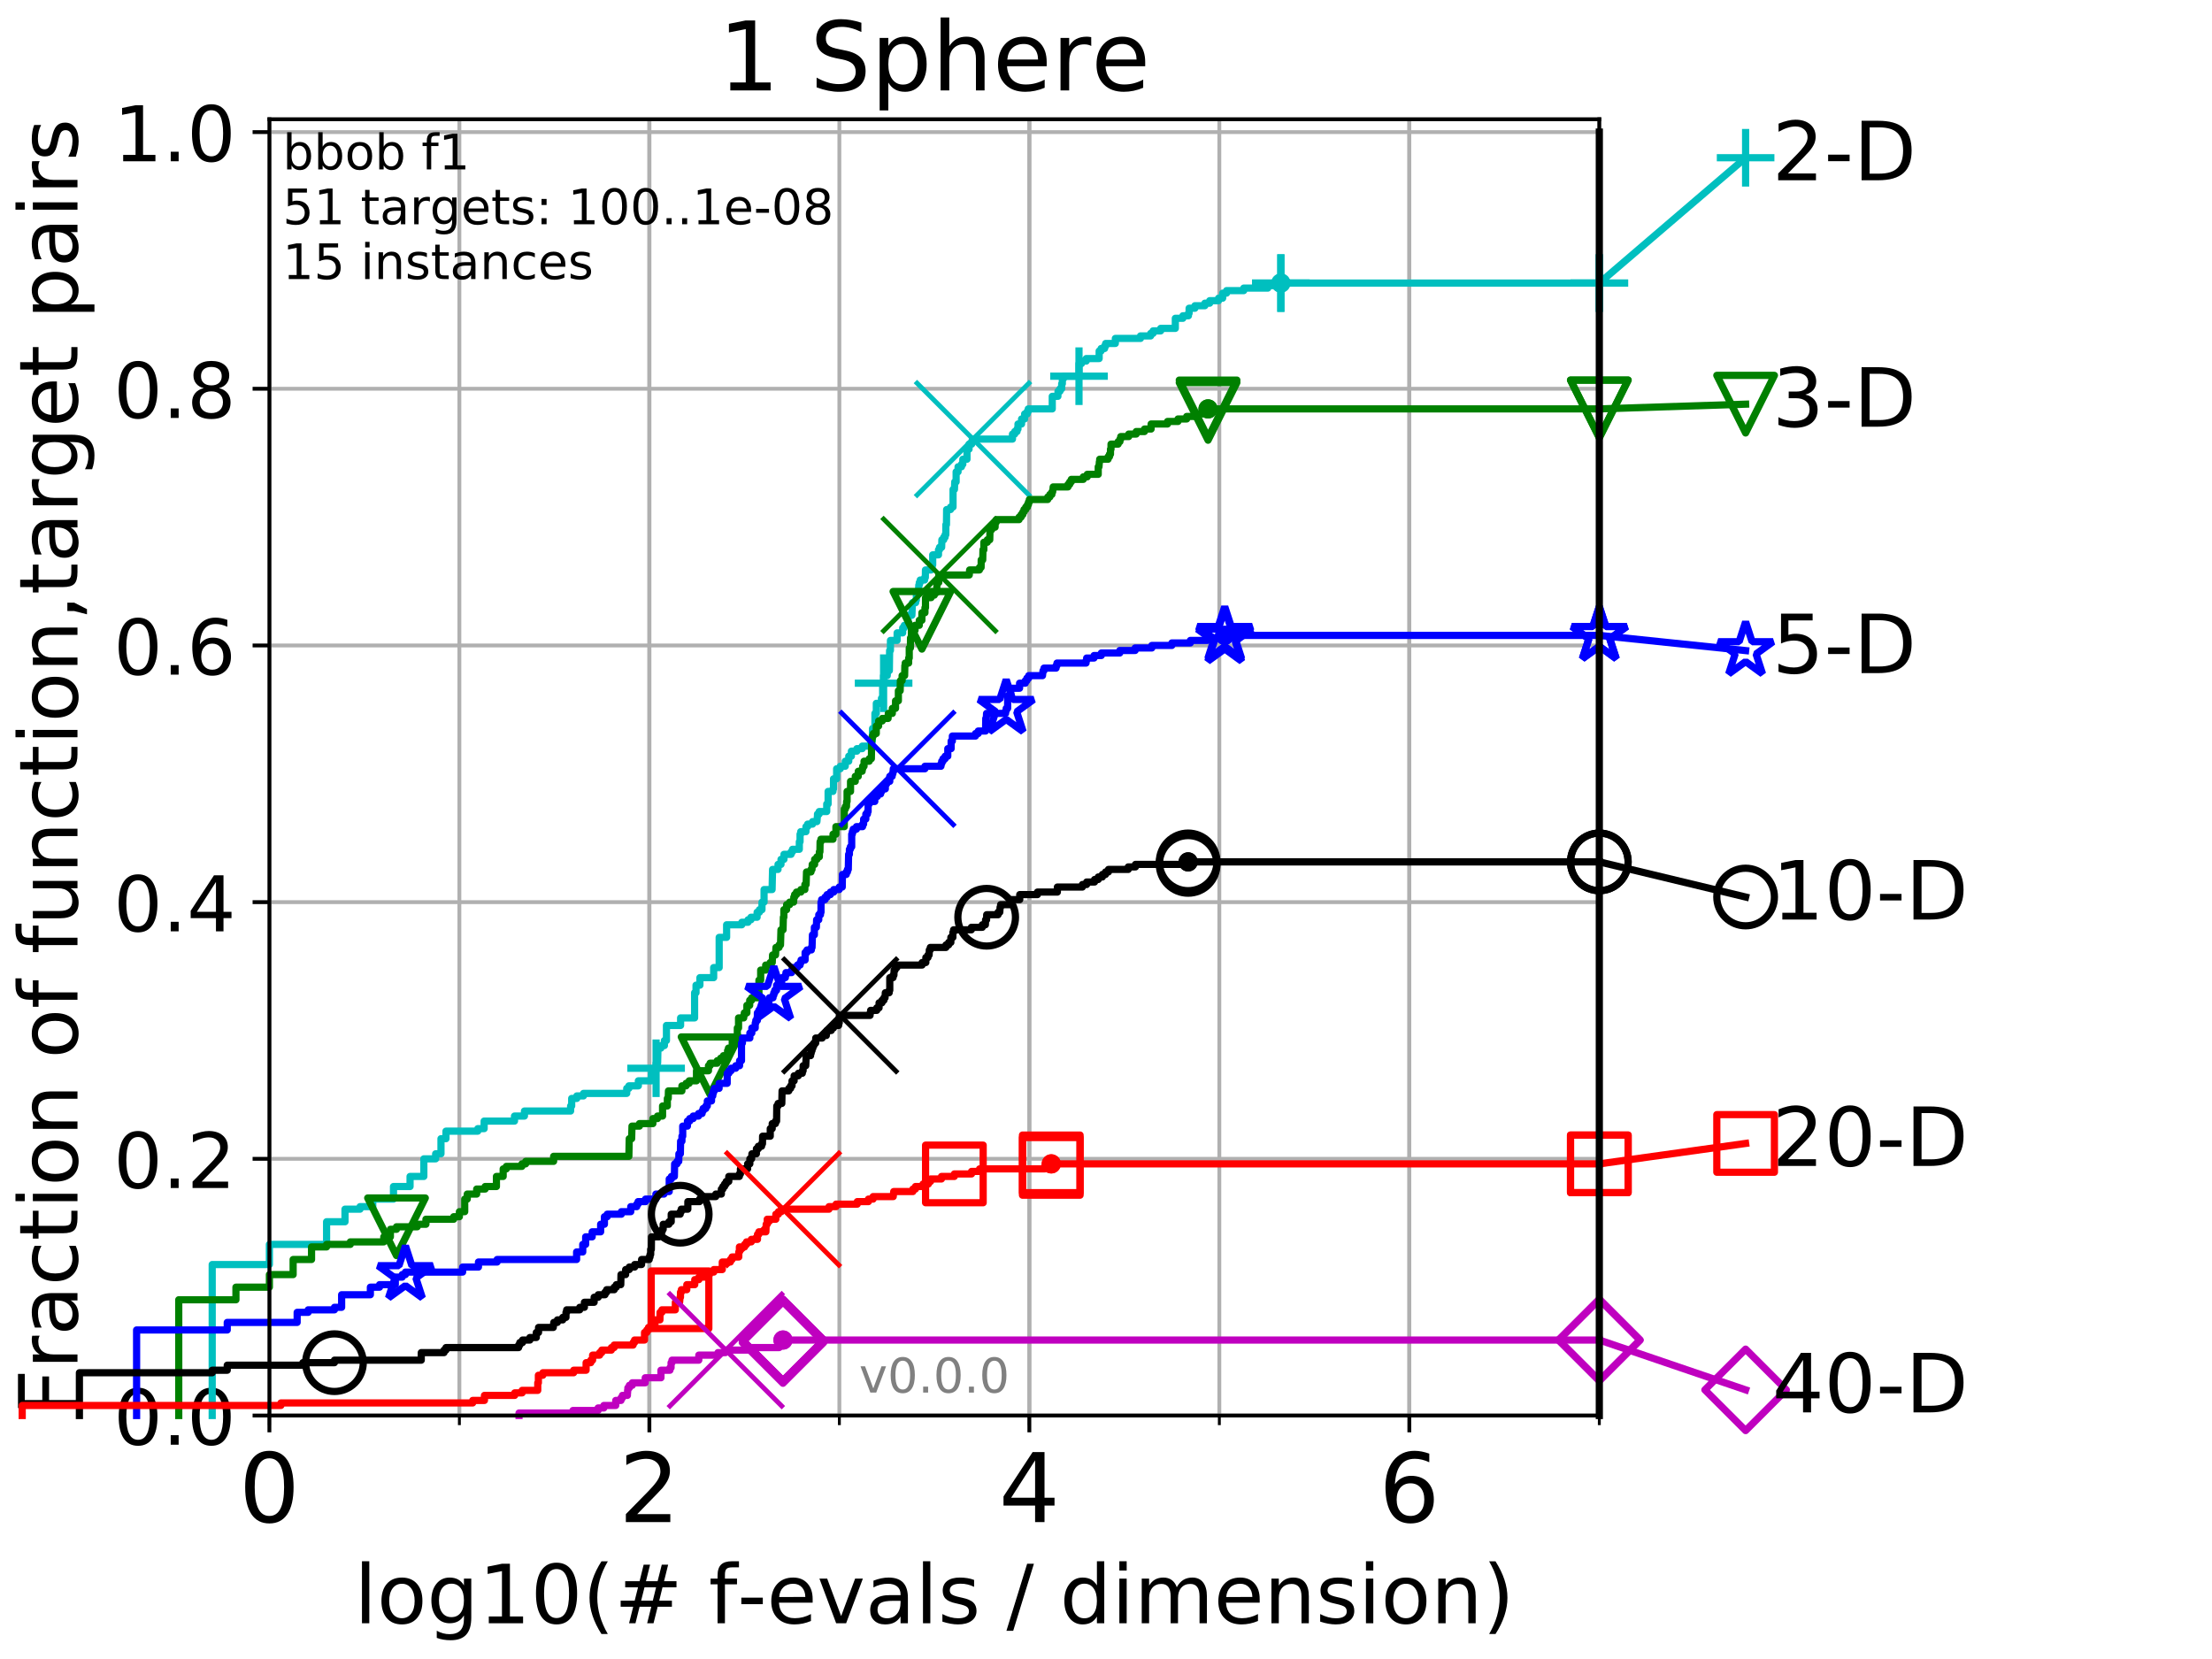 <?xml version="1.0" encoding="utf-8" standalone="no"?>
<!DOCTYPE svg PUBLIC "-//W3C//DTD SVG 1.1//EN"
  "http://www.w3.org/Graphics/SVG/1.1/DTD/svg11.dtd">
<!-- Created with matplotlib (http://matplotlib.org/) -->
<svg height="345.6pt" version="1.1" viewBox="0 0 460.8 345.6" width="460.8pt" xmlns="http://www.w3.org/2000/svg" xmlns:xlink="http://www.w3.org/1999/xlink">
 <defs>
  <style type="text/css">
*{stroke-linecap:butt;stroke-linejoin:round;}
  </style>
 </defs>
 <g id="figure_1">
  <g id="patch_1">
   <path d="M 0 345.6 
L 460.8 345.6 
L 460.8 0 
L 0 0 
z
" style="fill:#ffffff;"/>
  </g>
  <g id="axes_1">
   <g id="patch_2">
    <path d="M 56.12 294.88 
L 333.168 294.88 
L 333.168 24.84 
L 56.12 24.84 
z
" style="fill:#ffffff;"/>
   </g>
   <g id="matplotlib.axis_1">
    <g id="xtick_1">
     <g id="line2d_1">
      <path clip-path="url(#p2ca6b646f4)" d="M 56.12 294.88 
L 56.12 24.84 
" style="fill:none;stroke:#b0b0b0;stroke-linecap:square;stroke-width:0.8;"/>
     </g>
     <g id="line2d_2">
      <defs>
       <path d="M 0 0 
L 0 3.5 
" id="m1ea3a31a5e" style="stroke:#000000;stroke-width:0.8;"/>
      </defs>
      <g>
       <use style="stroke:#000000;stroke-width:0.8;" x="56.12" xlink:href="#m1ea3a31a5e" y="294.88"/>
      </g>
     </g>
     <g id="text_1">
      <!-- 0 -->
      <defs>
       <path d="M 31.781 66.406 
Q 24.172 66.406 20.328 58.906 
Q 16.5 51.422 16.5 36.375 
Q 16.5 21.391 20.328 13.891 
Q 24.172 6.391 31.781 6.391 
Q 39.453 6.391 43.281 13.891 
Q 47.125 21.391 47.125 36.375 
Q 47.125 51.422 43.281 58.906 
Q 39.453 66.406 31.781 66.406 
z
M 31.781 74.219 
Q 44.047 74.219 50.516 64.516 
Q 56.984 54.828 56.984 36.375 
Q 56.984 17.969 50.516 8.266 
Q 44.047 -1.422 31.781 -1.422 
Q 19.531 -1.422 13.062 8.266 
Q 6.594 17.969 6.594 36.375 
Q 6.594 54.828 13.062 64.516 
Q 19.531 74.219 31.781 74.219 
z
" id="DejaVuSans-30"/>
      </defs>
      <g transform="translate(49.758 317.077)scale(0.2 -0.2)">
       <use xlink:href="#DejaVuSans-30"/>
      </g>
     </g>
    </g>
    <g id="xtick_2">
     <g id="line2d_3">
      <path clip-path="url(#p2ca6b646f4)" d="M 135.277 294.88 
L 135.277 24.84 
" style="fill:none;stroke:#b0b0b0;stroke-linecap:square;stroke-width:0.8;"/>
     </g>
     <g id="line2d_4">
      <g>
       <use style="stroke:#000000;stroke-width:0.8;" x="135.277" xlink:href="#m1ea3a31a5e" y="294.88"/>
      </g>
     </g>
     <g id="text_2">
      <!-- 2 -->
      <defs>
       <path d="M 19.188 8.297 
L 53.609 8.297 
L 53.609 0 
L 7.328 0 
L 7.328 8.297 
Q 12.938 14.109 22.625 23.891 
Q 32.328 33.688 34.812 36.531 
Q 39.547 41.844 41.422 45.531 
Q 43.312 49.219 43.312 52.781 
Q 43.312 58.594 39.234 62.25 
Q 35.156 65.922 28.609 65.922 
Q 23.969 65.922 18.812 64.312 
Q 13.672 62.703 7.812 59.422 
L 7.812 69.391 
Q 13.766 71.781 18.938 73 
Q 24.125 74.219 28.422 74.219 
Q 39.75 74.219 46.484 68.547 
Q 53.219 62.891 53.219 53.422 
Q 53.219 48.922 51.531 44.891 
Q 49.859 40.875 45.406 35.406 
Q 44.188 33.984 37.641 27.219 
Q 31.109 20.453 19.188 8.297 
z
" id="DejaVuSans-32"/>
      </defs>
      <g transform="translate(128.914 317.077)scale(0.2 -0.2)">
       <use xlink:href="#DejaVuSans-32"/>
      </g>
     </g>
    </g>
    <g id="xtick_3">
     <g id="line2d_5">
      <path clip-path="url(#p2ca6b646f4)" d="M 214.433 294.88 
L 214.433 24.84 
" style="fill:none;stroke:#b0b0b0;stroke-linecap:square;stroke-width:0.8;"/>
     </g>
     <g id="line2d_6">
      <g>
       <use style="stroke:#000000;stroke-width:0.8;" x="214.433" xlink:href="#m1ea3a31a5e" y="294.88"/>
      </g>
     </g>
     <g id="text_3">
      <!-- 4 -->
      <defs>
       <path d="M 37.797 64.312 
L 12.891 25.391 
L 37.797 25.391 
z
M 35.203 72.906 
L 47.609 72.906 
L 47.609 25.391 
L 58.016 25.391 
L 58.016 17.188 
L 47.609 17.188 
L 47.609 0 
L 37.797 0 
L 37.797 17.188 
L 4.891 17.188 
L 4.891 26.703 
z
" id="DejaVuSans-34"/>
      </defs>
      <g transform="translate(208.071 317.077)scale(0.2 -0.2)">
       <use xlink:href="#DejaVuSans-34"/>
      </g>
     </g>
    </g>
    <g id="xtick_4">
     <g id="line2d_7">
      <path clip-path="url(#p2ca6b646f4)" d="M 293.59 294.88 
L 293.59 24.84 
" style="fill:none;stroke:#b0b0b0;stroke-linecap:square;stroke-width:0.8;"/>
     </g>
     <g id="line2d_8">
      <g>
       <use style="stroke:#000000;stroke-width:0.8;" x="293.59" xlink:href="#m1ea3a31a5e" y="294.88"/>
      </g>
     </g>
     <g id="text_4">
      <!-- 6 -->
      <defs>
       <path d="M 33.016 40.375 
Q 26.375 40.375 22.484 35.828 
Q 18.609 31.297 18.609 23.391 
Q 18.609 15.531 22.484 10.953 
Q 26.375 6.391 33.016 6.391 
Q 39.656 6.391 43.531 10.953 
Q 47.406 15.531 47.406 23.391 
Q 47.406 31.297 43.531 35.828 
Q 39.656 40.375 33.016 40.375 
z
M 52.594 71.297 
L 52.594 62.312 
Q 48.875 64.062 45.094 64.984 
Q 41.312 65.922 37.594 65.922 
Q 27.828 65.922 22.672 59.328 
Q 17.531 52.734 16.797 39.406 
Q 19.672 43.656 24.016 45.922 
Q 28.375 48.188 33.594 48.188 
Q 44.578 48.188 50.953 41.516 
Q 57.328 34.859 57.328 23.391 
Q 57.328 12.156 50.688 5.359 
Q 44.047 -1.422 33.016 -1.422 
Q 20.359 -1.422 13.672 8.266 
Q 6.984 17.969 6.984 36.375 
Q 6.984 53.656 15.188 63.938 
Q 23.391 74.219 37.203 74.219 
Q 40.922 74.219 44.703 73.484 
Q 48.484 72.75 52.594 71.297 
z
" id="DejaVuSans-36"/>
      </defs>
      <g transform="translate(287.227 317.077)scale(0.2 -0.2)">
       <use xlink:href="#DejaVuSans-36"/>
      </g>
     </g>
    </g>
    <g id="xtick_5">
     <g id="line2d_9">
      <path clip-path="url(#p2ca6b646f4)" d="M 56.12 294.88 
L 56.12 24.84 
" style="fill:none;stroke:#b0b0b0;stroke-linecap:square;stroke-width:0.8;"/>
     </g>
     <g id="line2d_10">
      <defs>
       <path d="M 0 0 
L 0 2 
" id="m9f068413db" style="stroke:#000000;stroke-width:0.6;"/>
      </defs>
      <g>
       <use style="stroke:#000000;stroke-width:0.6;" x="56.12" xlink:href="#m9f068413db" y="294.88"/>
      </g>
     </g>
    </g>
    <g id="xtick_6">
     <g id="line2d_11">
      <path clip-path="url(#p2ca6b646f4)" d="M 95.698 294.88 
L 95.698 24.84 
" style="fill:none;stroke:#b0b0b0;stroke-linecap:square;stroke-width:0.8;"/>
     </g>
     <g id="line2d_12">
      <g>
       <use style="stroke:#000000;stroke-width:0.6;" x="95.698" xlink:href="#m9f068413db" y="294.88"/>
      </g>
     </g>
    </g>
    <g id="xtick_7">
     <g id="line2d_13">
      <path clip-path="url(#p2ca6b646f4)" d="M 135.277 294.88 
L 135.277 24.84 
" style="fill:none;stroke:#b0b0b0;stroke-linecap:square;stroke-width:0.8;"/>
     </g>
     <g id="line2d_14">
      <g>
       <use style="stroke:#000000;stroke-width:0.6;" x="135.277" xlink:href="#m9f068413db" y="294.88"/>
      </g>
     </g>
    </g>
    <g id="xtick_8">
     <g id="line2d_15">
      <path clip-path="url(#p2ca6b646f4)" d="M 174.855 294.88 
L 174.855 24.84 
" style="fill:none;stroke:#b0b0b0;stroke-linecap:square;stroke-width:0.8;"/>
     </g>
     <g id="line2d_16">
      <g>
       <use style="stroke:#000000;stroke-width:0.6;" x="174.855" xlink:href="#m9f068413db" y="294.88"/>
      </g>
     </g>
    </g>
    <g id="xtick_9">
     <g id="line2d_17">
      <path clip-path="url(#p2ca6b646f4)" d="M 214.433 294.88 
L 214.433 24.84 
" style="fill:none;stroke:#b0b0b0;stroke-linecap:square;stroke-width:0.8;"/>
     </g>
     <g id="line2d_18">
      <g>
       <use style="stroke:#000000;stroke-width:0.6;" x="214.433" xlink:href="#m9f068413db" y="294.88"/>
      </g>
     </g>
    </g>
    <g id="xtick_10">
     <g id="line2d_19">
      <path clip-path="url(#p2ca6b646f4)" d="M 254.011 294.88 
L 254.011 24.84 
" style="fill:none;stroke:#b0b0b0;stroke-linecap:square;stroke-width:0.8;"/>
     </g>
     <g id="line2d_20">
      <g>
       <use style="stroke:#000000;stroke-width:0.6;" x="254.011" xlink:href="#m9f068413db" y="294.88"/>
      </g>
     </g>
    </g>
    <g id="xtick_11">
     <g id="line2d_21">
      <path clip-path="url(#p2ca6b646f4)" d="M 293.59 294.88 
L 293.59 24.84 
" style="fill:none;stroke:#b0b0b0;stroke-linecap:square;stroke-width:0.8;"/>
     </g>
     <g id="line2d_22">
      <g>
       <use style="stroke:#000000;stroke-width:0.6;" x="293.59" xlink:href="#m9f068413db" y="294.88"/>
      </g>
     </g>
    </g>
    <g id="xtick_12">
     <g id="line2d_23">
      <path clip-path="url(#p2ca6b646f4)" d="M 333.168 294.88 
L 333.168 24.84 
" style="fill:none;stroke:#b0b0b0;stroke-linecap:square;stroke-width:0.8;"/>
     </g>
     <g id="line2d_24">
      <g>
       <use style="stroke:#000000;stroke-width:0.6;" x="333.168" xlink:href="#m9f068413db" y="294.88"/>
      </g>
     </g>
    </g>
    <g id="text_5">
     <!-- log10(# f-evals / dimension) -->
     <defs>
      <path d="M 9.422 75.984 
L 18.406 75.984 
L 18.406 0 
L 9.422 0 
z
" id="DejaVuSans-6c"/>
      <path d="M 30.609 48.391 
Q 23.391 48.391 19.188 42.75 
Q 14.984 37.109 14.984 27.297 
Q 14.984 17.484 19.156 11.844 
Q 23.344 6.203 30.609 6.203 
Q 37.797 6.203 41.984 11.859 
Q 46.188 17.531 46.188 27.297 
Q 46.188 37.016 41.984 42.703 
Q 37.797 48.391 30.609 48.391 
z
M 30.609 56 
Q 42.328 56 49.016 48.375 
Q 55.719 40.766 55.719 27.297 
Q 55.719 13.875 49.016 6.219 
Q 42.328 -1.422 30.609 -1.422 
Q 18.844 -1.422 12.172 6.219 
Q 5.516 13.875 5.516 27.297 
Q 5.516 40.766 12.172 48.375 
Q 18.844 56 30.609 56 
z
" id="DejaVuSans-6f"/>
      <path d="M 45.406 27.984 
Q 45.406 37.75 41.375 43.109 
Q 37.359 48.484 30.078 48.484 
Q 22.859 48.484 18.828 43.109 
Q 14.797 37.75 14.797 27.984 
Q 14.797 18.266 18.828 12.891 
Q 22.859 7.516 30.078 7.516 
Q 37.359 7.516 41.375 12.891 
Q 45.406 18.266 45.406 27.984 
z
M 54.391 6.781 
Q 54.391 -7.172 48.188 -13.984 
Q 42 -20.797 29.203 -20.797 
Q 24.469 -20.797 20.266 -20.094 
Q 16.062 -19.391 12.109 -17.922 
L 12.109 -9.188 
Q 16.062 -11.328 19.922 -12.344 
Q 23.781 -13.375 27.781 -13.375 
Q 36.625 -13.375 41.016 -8.766 
Q 45.406 -4.156 45.406 5.172 
L 45.406 9.625 
Q 42.625 4.781 38.281 2.391 
Q 33.938 0 27.875 0 
Q 17.828 0 11.672 7.656 
Q 5.516 15.328 5.516 27.984 
Q 5.516 40.672 11.672 48.328 
Q 17.828 56 27.875 56 
Q 33.938 56 38.281 53.609 
Q 42.625 51.219 45.406 46.391 
L 45.406 54.688 
L 54.391 54.688 
z
" id="DejaVuSans-67"/>
      <path d="M 12.406 8.297 
L 28.516 8.297 
L 28.516 63.922 
L 10.984 60.406 
L 10.984 69.391 
L 28.422 72.906 
L 38.281 72.906 
L 38.281 8.297 
L 54.391 8.297 
L 54.391 0 
L 12.406 0 
z
" id="DejaVuSans-31"/>
      <path d="M 31 75.875 
Q 24.469 64.656 21.281 53.656 
Q 18.109 42.672 18.109 31.391 
Q 18.109 20.125 21.312 9.062 
Q 24.516 -2 31 -13.188 
L 23.188 -13.188 
Q 15.875 -1.703 12.234 9.375 
Q 8.594 20.453 8.594 31.391 
Q 8.594 42.281 12.203 53.312 
Q 15.828 64.359 23.188 75.875 
z
" id="DejaVuSans-28"/>
      <path d="M 51.125 44 
L 36.922 44 
L 32.812 27.688 
L 47.125 27.688 
z
M 43.797 71.781 
L 38.719 51.516 
L 52.984 51.516 
L 58.109 71.781 
L 65.922 71.781 
L 60.891 51.516 
L 76.125 51.516 
L 76.125 44 
L 58.984 44 
L 54.984 27.688 
L 70.516 27.688 
L 70.516 20.219 
L 53.078 20.219 
L 48 0 
L 40.188 0 
L 45.219 20.219 
L 30.906 20.219 
L 25.875 0 
L 18.016 0 
L 23.094 20.219 
L 7.719 20.219 
L 7.719 27.688 
L 24.906 27.688 
L 29 44 
L 13.281 44 
L 13.281 51.516 
L 30.906 51.516 
L 35.891 71.781 
z
" id="DejaVuSans-23"/>
      <path id="DejaVuSans-20"/>
      <path d="M 37.109 75.984 
L 37.109 68.5 
L 28.516 68.5 
Q 23.688 68.5 21.797 66.547 
Q 19.922 64.594 19.922 59.516 
L 19.922 54.688 
L 34.719 54.688 
L 34.719 47.703 
L 19.922 47.703 
L 19.922 0 
L 10.891 0 
L 10.891 47.703 
L 2.297 47.703 
L 2.297 54.688 
L 10.891 54.688 
L 10.891 58.5 
Q 10.891 67.625 15.141 71.797 
Q 19.391 75.984 28.609 75.984 
z
" id="DejaVuSans-66"/>
      <path d="M 4.891 31.391 
L 31.203 31.391 
L 31.203 23.391 
L 4.891 23.391 
z
" id="DejaVuSans-2d"/>
      <path d="M 56.203 29.594 
L 56.203 25.203 
L 14.891 25.203 
Q 15.484 15.922 20.484 11.062 
Q 25.484 6.203 34.422 6.203 
Q 39.594 6.203 44.453 7.469 
Q 49.312 8.734 54.109 11.281 
L 54.109 2.781 
Q 49.266 0.734 44.188 -0.344 
Q 39.109 -1.422 33.891 -1.422 
Q 20.797 -1.422 13.156 6.188 
Q 5.516 13.812 5.516 26.812 
Q 5.516 40.234 12.766 48.109 
Q 20.016 56 32.328 56 
Q 43.359 56 49.781 48.891 
Q 56.203 41.797 56.203 29.594 
z
M 47.219 32.234 
Q 47.125 39.594 43.094 43.984 
Q 39.062 48.391 32.422 48.391 
Q 24.906 48.391 20.391 44.141 
Q 15.875 39.891 15.188 32.172 
z
" id="DejaVuSans-65"/>
      <path d="M 2.984 54.688 
L 12.5 54.688 
L 29.594 8.797 
L 46.688 54.688 
L 56.203 54.688 
L 35.688 0 
L 23.484 0 
z
" id="DejaVuSans-76"/>
      <path d="M 34.281 27.484 
Q 23.391 27.484 19.188 25 
Q 14.984 22.516 14.984 16.5 
Q 14.984 11.719 18.141 8.906 
Q 21.297 6.109 26.703 6.109 
Q 34.188 6.109 38.703 11.406 
Q 43.219 16.703 43.219 25.484 
L 43.219 27.484 
z
M 52.203 31.203 
L 52.203 0 
L 43.219 0 
L 43.219 8.297 
Q 40.141 3.328 35.547 0.953 
Q 30.953 -1.422 24.312 -1.422 
Q 15.922 -1.422 10.953 3.297 
Q 6 8.016 6 15.922 
Q 6 25.141 12.172 29.828 
Q 18.359 34.516 30.609 34.516 
L 43.219 34.516 
L 43.219 35.406 
Q 43.219 41.609 39.141 45 
Q 35.062 48.391 27.688 48.391 
Q 23 48.391 18.547 47.266 
Q 14.109 46.141 10.016 43.891 
L 10.016 52.203 
Q 14.938 54.109 19.578 55.047 
Q 24.219 56 28.609 56 
Q 40.484 56 46.344 49.844 
Q 52.203 43.703 52.203 31.203 
z
" id="DejaVuSans-61"/>
      <path d="M 44.281 53.078 
L 44.281 44.578 
Q 40.484 46.531 36.375 47.5 
Q 32.281 48.484 27.875 48.484 
Q 21.188 48.484 17.844 46.438 
Q 14.5 44.391 14.5 40.281 
Q 14.5 37.156 16.891 35.375 
Q 19.281 33.594 26.516 31.984 
L 29.594 31.297 
Q 39.156 29.25 43.188 25.516 
Q 47.219 21.781 47.219 15.094 
Q 47.219 7.469 41.188 3.016 
Q 35.156 -1.422 24.609 -1.422 
Q 20.219 -1.422 15.453 -0.562 
Q 10.688 0.297 5.422 2 
L 5.422 11.281 
Q 10.406 8.688 15.234 7.391 
Q 20.062 6.109 24.812 6.109 
Q 31.156 6.109 34.562 8.281 
Q 37.984 10.453 37.984 14.406 
Q 37.984 18.062 35.516 20.016 
Q 33.062 21.969 24.703 23.781 
L 21.578 24.516 
Q 13.234 26.266 9.516 29.906 
Q 5.812 33.547 5.812 39.891 
Q 5.812 47.609 11.281 51.797 
Q 16.75 56 26.812 56 
Q 31.781 56 36.172 55.266 
Q 40.578 54.547 44.281 53.078 
z
" id="DejaVuSans-73"/>
      <path d="M 25.391 72.906 
L 33.688 72.906 
L 8.297 -9.281 
L 0 -9.281 
z
" id="DejaVuSans-2f"/>
      <path d="M 45.406 46.391 
L 45.406 75.984 
L 54.391 75.984 
L 54.391 0 
L 45.406 0 
L 45.406 8.203 
Q 42.578 3.328 38.25 0.953 
Q 33.938 -1.422 27.875 -1.422 
Q 17.969 -1.422 11.734 6.484 
Q 5.516 14.406 5.516 27.297 
Q 5.516 40.188 11.734 48.094 
Q 17.969 56 27.875 56 
Q 33.938 56 38.25 53.625 
Q 42.578 51.266 45.406 46.391 
z
M 14.797 27.297 
Q 14.797 17.391 18.875 11.75 
Q 22.953 6.109 30.078 6.109 
Q 37.203 6.109 41.297 11.75 
Q 45.406 17.391 45.406 27.297 
Q 45.406 37.203 41.297 42.844 
Q 37.203 48.484 30.078 48.484 
Q 22.953 48.484 18.875 42.844 
Q 14.797 37.203 14.797 27.297 
z
" id="DejaVuSans-64"/>
      <path d="M 9.422 54.688 
L 18.406 54.688 
L 18.406 0 
L 9.422 0 
z
M 9.422 75.984 
L 18.406 75.984 
L 18.406 64.594 
L 9.422 64.594 
z
" id="DejaVuSans-69"/>
      <path d="M 52 44.188 
Q 55.375 50.25 60.062 53.125 
Q 64.75 56 71.094 56 
Q 79.641 56 84.281 50.016 
Q 88.922 44.047 88.922 33.016 
L 88.922 0 
L 79.891 0 
L 79.891 32.719 
Q 79.891 40.578 77.094 44.375 
Q 74.312 48.188 68.609 48.188 
Q 61.625 48.188 57.562 43.547 
Q 53.516 38.922 53.516 30.906 
L 53.516 0 
L 44.484 0 
L 44.484 32.719 
Q 44.484 40.625 41.703 44.406 
Q 38.922 48.188 33.109 48.188 
Q 26.219 48.188 22.156 43.531 
Q 18.109 38.875 18.109 30.906 
L 18.109 0 
L 9.078 0 
L 9.078 54.688 
L 18.109 54.688 
L 18.109 46.188 
Q 21.188 51.219 25.484 53.609 
Q 29.781 56 35.688 56 
Q 41.656 56 45.828 52.969 
Q 50 49.953 52 44.188 
z
" id="DejaVuSans-6d"/>
      <path d="M 54.891 33.016 
L 54.891 0 
L 45.906 0 
L 45.906 32.719 
Q 45.906 40.484 42.875 44.328 
Q 39.844 48.188 33.797 48.188 
Q 26.516 48.188 22.312 43.547 
Q 18.109 38.922 18.109 30.906 
L 18.109 0 
L 9.078 0 
L 9.078 54.688 
L 18.109 54.688 
L 18.109 46.188 
Q 21.344 51.125 25.703 53.562 
Q 30.078 56 35.797 56 
Q 45.219 56 50.047 50.172 
Q 54.891 44.344 54.891 33.016 
z
" id="DejaVuSans-6e"/>
      <path d="M 8.016 75.875 
L 15.828 75.875 
Q 23.141 64.359 26.781 53.312 
Q 30.422 42.281 30.422 31.391 
Q 30.422 20.453 26.781 9.375 
Q 23.141 -1.703 15.828 -13.188 
L 8.016 -13.188 
Q 14.5 -2 17.703 9.062 
Q 20.906 20.125 20.906 31.391 
Q 20.906 42.672 17.703 53.656 
Q 14.5 64.656 8.016 75.875 
z
" id="DejaVuSans-29"/>
     </defs>
     <g transform="translate(73.803 338.154)scale(0.17 -0.17)">
      <use xlink:href="#DejaVuSans-6c"/>
      <use x="27.783" xlink:href="#DejaVuSans-6f"/>
      <use x="88.965" xlink:href="#DejaVuSans-67"/>
      <use x="152.441" xlink:href="#DejaVuSans-31"/>
      <use x="216.064" xlink:href="#DejaVuSans-30"/>
      <use x="279.688" xlink:href="#DejaVuSans-28"/>
      <use x="318.701" xlink:href="#DejaVuSans-23"/>
      <use x="402.49" xlink:href="#DejaVuSans-20"/>
      <use x="434.277" xlink:href="#DejaVuSans-66"/>
      <use x="469.404" xlink:href="#DejaVuSans-2d"/>
      <use x="505.488" xlink:href="#DejaVuSans-65"/>
      <use x="567.012" xlink:href="#DejaVuSans-76"/>
      <use x="626.191" xlink:href="#DejaVuSans-61"/>
      <use x="687.471" xlink:href="#DejaVuSans-6c"/>
      <use x="715.254" xlink:href="#DejaVuSans-73"/>
      <use x="767.354" xlink:href="#DejaVuSans-20"/>
      <use x="799.141" xlink:href="#DejaVuSans-2f"/>
      <use x="832.832" xlink:href="#DejaVuSans-20"/>
      <use x="864.619" xlink:href="#DejaVuSans-64"/>
      <use x="928.096" xlink:href="#DejaVuSans-69"/>
      <use x="955.879" xlink:href="#DejaVuSans-6d"/>
      <use x="1053.291" xlink:href="#DejaVuSans-65"/>
      <use x="1114.814" xlink:href="#DejaVuSans-6e"/>
      <use x="1178.193" xlink:href="#DejaVuSans-73"/>
      <use x="1230.293" xlink:href="#DejaVuSans-69"/>
      <use x="1258.076" xlink:href="#DejaVuSans-6f"/>
      <use x="1319.258" xlink:href="#DejaVuSans-6e"/>
      <use x="1382.637" xlink:href="#DejaVuSans-29"/>
     </g>
    </g>
   </g>
   <g id="matplotlib.axis_2">
    <g id="ytick_1">
     <g id="line2d_25">
      <path clip-path="url(#p2ca6b646f4)" d="M 56.12 294.88 
L 333.168 294.88 
" style="fill:none;stroke:#b0b0b0;stroke-linecap:square;stroke-width:0.8;"/>
     </g>
     <g id="line2d_26">
      <defs>
       <path d="M 0 0 
L -3.5 0 
" id="m70cd2c94f8" style="stroke:#000000;stroke-width:0.8;"/>
      </defs>
      <g>
       <use style="stroke:#000000;stroke-width:0.8;" x="56.12" xlink:href="#m70cd2c94f8" y="294.88"/>
      </g>
     </g>
     <g id="text_6">
      <!-- 0.0 -->
      <defs>
       <path d="M 10.688 12.406 
L 21 12.406 
L 21 0 
L 10.688 0 
z
" id="DejaVuSans-2e"/>
      </defs>
      <g transform="translate(23.675 300.959)scale(0.16 -0.16)">
       <use xlink:href="#DejaVuSans-30"/>
       <use x="63.623" xlink:href="#DejaVuSans-2e"/>
       <use x="95.41" xlink:href="#DejaVuSans-30"/>
      </g>
     </g>
    </g>
    <g id="ytick_2">
     <g id="line2d_27">
      <path clip-path="url(#p2ca6b646f4)" d="M 56.12 241.407 
L 333.168 241.407 
" style="fill:none;stroke:#b0b0b0;stroke-linecap:square;stroke-width:0.8;"/>
     </g>
     <g id="line2d_28">
      <g>
       <use style="stroke:#000000;stroke-width:0.8;" x="56.12" xlink:href="#m70cd2c94f8" y="241.407"/>
      </g>
     </g>
     <g id="text_7">
      <!-- 0.2 -->
      <g transform="translate(23.675 247.485)scale(0.16 -0.16)">
       <use xlink:href="#DejaVuSans-30"/>
       <use x="63.623" xlink:href="#DejaVuSans-2e"/>
       <use x="95.41" xlink:href="#DejaVuSans-32"/>
      </g>
     </g>
    </g>
    <g id="ytick_3">
     <g id="line2d_29">
      <path clip-path="url(#p2ca6b646f4)" d="M 56.12 187.933 
L 333.168 187.933 
" style="fill:none;stroke:#b0b0b0;stroke-linecap:square;stroke-width:0.8;"/>
     </g>
     <g id="line2d_30">
      <g>
       <use style="stroke:#000000;stroke-width:0.8;" x="56.12" xlink:href="#m70cd2c94f8" y="187.933"/>
      </g>
     </g>
     <g id="text_8">
      <!-- 0.4 -->
      <g transform="translate(23.675 194.012)scale(0.16 -0.16)">
       <use xlink:href="#DejaVuSans-30"/>
       <use x="63.623" xlink:href="#DejaVuSans-2e"/>
       <use x="95.41" xlink:href="#DejaVuSans-34"/>
      </g>
     </g>
    </g>
    <g id="ytick_4">
     <g id="line2d_31">
      <path clip-path="url(#p2ca6b646f4)" d="M 56.12 134.46 
L 333.168 134.46 
" style="fill:none;stroke:#b0b0b0;stroke-linecap:square;stroke-width:0.8;"/>
     </g>
     <g id="line2d_32">
      <g>
       <use style="stroke:#000000;stroke-width:0.8;" x="56.12" xlink:href="#m70cd2c94f8" y="134.46"/>
      </g>
     </g>
     <g id="text_9">
      <!-- 0.6 -->
      <g transform="translate(23.675 140.539)scale(0.16 -0.16)">
       <use xlink:href="#DejaVuSans-30"/>
       <use x="63.623" xlink:href="#DejaVuSans-2e"/>
       <use x="95.41" xlink:href="#DejaVuSans-36"/>
      </g>
     </g>
    </g>
    <g id="ytick_5">
     <g id="line2d_33">
      <path clip-path="url(#p2ca6b646f4)" d="M 56.12 80.987 
L 333.168 80.987 
" style="fill:none;stroke:#b0b0b0;stroke-linecap:square;stroke-width:0.8;"/>
     </g>
     <g id="line2d_34">
      <g>
       <use style="stroke:#000000;stroke-width:0.8;" x="56.12" xlink:href="#m70cd2c94f8" y="80.987"/>
      </g>
     </g>
     <g id="text_10">
      <!-- 0.8 -->
      <defs>
       <path d="M 31.781 34.625 
Q 24.75 34.625 20.719 30.859 
Q 16.703 27.094 16.703 20.516 
Q 16.703 13.922 20.719 10.156 
Q 24.75 6.391 31.781 6.391 
Q 38.812 6.391 42.859 10.172 
Q 46.922 13.969 46.922 20.516 
Q 46.922 27.094 42.891 30.859 
Q 38.875 34.625 31.781 34.625 
z
M 21.922 38.812 
Q 15.578 40.375 12.031 44.719 
Q 8.5 49.078 8.5 55.328 
Q 8.5 64.062 14.719 69.141 
Q 20.953 74.219 31.781 74.219 
Q 42.672 74.219 48.875 69.141 
Q 55.078 64.062 55.078 55.328 
Q 55.078 49.078 51.531 44.719 
Q 48 40.375 41.703 38.812 
Q 48.828 37.156 52.797 32.312 
Q 56.781 27.484 56.781 20.516 
Q 56.781 9.906 50.312 4.234 
Q 43.844 -1.422 31.781 -1.422 
Q 19.734 -1.422 13.25 4.234 
Q 6.781 9.906 6.781 20.516 
Q 6.781 27.484 10.781 32.312 
Q 14.797 37.156 21.922 38.812 
z
M 18.312 54.391 
Q 18.312 48.734 21.844 45.562 
Q 25.391 42.391 31.781 42.391 
Q 38.141 42.391 41.719 45.562 
Q 45.312 48.734 45.312 54.391 
Q 45.312 60.062 41.719 63.234 
Q 38.141 66.406 31.781 66.406 
Q 25.391 66.406 21.844 63.234 
Q 18.312 60.062 18.312 54.391 
z
" id="DejaVuSans-38"/>
      </defs>
      <g transform="translate(23.675 87.066)scale(0.16 -0.16)">
       <use xlink:href="#DejaVuSans-30"/>
       <use x="63.623" xlink:href="#DejaVuSans-2e"/>
       <use x="95.41" xlink:href="#DejaVuSans-38"/>
      </g>
     </g>
    </g>
    <g id="ytick_6">
     <g id="line2d_35">
      <path clip-path="url(#p2ca6b646f4)" d="M 56.12 27.514 
L 333.168 27.514 
" style="fill:none;stroke:#b0b0b0;stroke-linecap:square;stroke-width:0.8;"/>
     </g>
     <g id="line2d_36">
      <g>
       <use style="stroke:#000000;stroke-width:0.8;" x="56.12" xlink:href="#m70cd2c94f8" y="27.514"/>
      </g>
     </g>
     <g id="text_11">
      <!-- 1.0 -->
      <g transform="translate(23.675 33.592)scale(0.16 -0.16)">
       <use xlink:href="#DejaVuSans-31"/>
       <use x="63.623" xlink:href="#DejaVuSans-2e"/>
       <use x="95.41" xlink:href="#DejaVuSans-30"/>
      </g>
     </g>
    </g>
    <g id="text_12">
     <!-- Fraction of function,target pairs -->
     <defs>
      <path d="M 9.812 72.906 
L 51.703 72.906 
L 51.703 64.594 
L 19.672 64.594 
L 19.672 43.109 
L 48.578 43.109 
L 48.578 34.812 
L 19.672 34.812 
L 19.672 0 
L 9.812 0 
z
" id="DejaVuSans-46"/>
      <path d="M 41.109 46.297 
Q 39.594 47.172 37.812 47.578 
Q 36.031 48 33.891 48 
Q 26.266 48 22.188 43.047 
Q 18.109 38.094 18.109 28.812 
L 18.109 0 
L 9.078 0 
L 9.078 54.688 
L 18.109 54.688 
L 18.109 46.188 
Q 20.953 51.172 25.484 53.578 
Q 30.031 56 36.531 56 
Q 37.453 56 38.578 55.875 
Q 39.703 55.766 41.062 55.516 
z
" id="DejaVuSans-72"/>
      <path d="M 48.781 52.594 
L 48.781 44.188 
Q 44.969 46.297 41.141 47.344 
Q 37.312 48.391 33.406 48.391 
Q 24.656 48.391 19.812 42.844 
Q 14.984 37.312 14.984 27.297 
Q 14.984 17.281 19.812 11.734 
Q 24.656 6.203 33.406 6.203 
Q 37.312 6.203 41.141 7.25 
Q 44.969 8.297 48.781 10.406 
L 48.781 2.094 
Q 45.016 0.344 40.984 -0.531 
Q 36.969 -1.422 32.422 -1.422 
Q 20.062 -1.422 12.781 6.344 
Q 5.516 14.109 5.516 27.297 
Q 5.516 40.672 12.859 48.328 
Q 20.219 56 33.016 56 
Q 37.156 56 41.109 55.141 
Q 45.062 54.297 48.781 52.594 
z
" id="DejaVuSans-63"/>
      <path d="M 18.312 70.219 
L 18.312 54.688 
L 36.812 54.688 
L 36.812 47.703 
L 18.312 47.703 
L 18.312 18.016 
Q 18.312 11.328 20.141 9.422 
Q 21.969 7.516 27.594 7.516 
L 36.812 7.516 
L 36.812 0 
L 27.594 0 
Q 17.188 0 13.234 3.875 
Q 9.281 7.766 9.281 18.016 
L 9.281 47.703 
L 2.688 47.703 
L 2.688 54.688 
L 9.281 54.688 
L 9.281 70.219 
z
" id="DejaVuSans-74"/>
      <path d="M 8.5 21.578 
L 8.5 54.688 
L 17.484 54.688 
L 17.484 21.922 
Q 17.484 14.156 20.5 10.266 
Q 23.531 6.391 29.594 6.391 
Q 36.859 6.391 41.078 11.031 
Q 45.312 15.672 45.312 23.688 
L 45.312 54.688 
L 54.297 54.688 
L 54.297 0 
L 45.312 0 
L 45.312 8.406 
Q 42.047 3.422 37.719 1 
Q 33.406 -1.422 27.688 -1.422 
Q 18.266 -1.422 13.375 4.438 
Q 8.5 10.297 8.5 21.578 
z
M 31.109 56 
z
" id="DejaVuSans-75"/>
      <path d="M 11.719 12.406 
L 22.016 12.406 
L 22.016 4 
L 14.016 -11.625 
L 7.719 -11.625 
L 11.719 4 
z
" id="DejaVuSans-2c"/>
      <path d="M 18.109 8.203 
L 18.109 -20.797 
L 9.078 -20.797 
L 9.078 54.688 
L 18.109 54.688 
L 18.109 46.391 
Q 20.953 51.266 25.266 53.625 
Q 29.594 56 35.594 56 
Q 45.562 56 51.781 48.094 
Q 58.016 40.188 58.016 27.297 
Q 58.016 14.406 51.781 6.484 
Q 45.562 -1.422 35.594 -1.422 
Q 29.594 -1.422 25.266 0.953 
Q 20.953 3.328 18.109 8.203 
z
M 48.688 27.297 
Q 48.688 37.203 44.609 42.844 
Q 40.531 48.484 33.406 48.484 
Q 26.266 48.484 22.188 42.844 
Q 18.109 37.203 18.109 27.297 
Q 18.109 17.391 22.188 11.75 
Q 26.266 6.109 33.406 6.109 
Q 40.531 6.109 44.609 11.75 
Q 48.688 17.391 48.688 27.297 
z
" id="DejaVuSans-70"/>
     </defs>
     <g transform="translate(16.14 294.999)rotate(-90)scale(0.17 -0.17)">
      <use xlink:href="#DejaVuSans-46"/>
      <use x="57.41" xlink:href="#DejaVuSans-72"/>
      <use x="98.523" xlink:href="#DejaVuSans-61"/>
      <use x="159.803" xlink:href="#DejaVuSans-63"/>
      <use x="214.783" xlink:href="#DejaVuSans-74"/>
      <use x="253.992" xlink:href="#DejaVuSans-69"/>
      <use x="281.775" xlink:href="#DejaVuSans-6f"/>
      <use x="342.957" xlink:href="#DejaVuSans-6e"/>
      <use x="406.336" xlink:href="#DejaVuSans-20"/>
      <use x="438.123" xlink:href="#DejaVuSans-6f"/>
      <use x="499.305" xlink:href="#DejaVuSans-66"/>
      <use x="534.51" xlink:href="#DejaVuSans-20"/>
      <use x="566.297" xlink:href="#DejaVuSans-66"/>
      <use x="601.502" xlink:href="#DejaVuSans-75"/>
      <use x="664.881" xlink:href="#DejaVuSans-6e"/>
      <use x="728.26" xlink:href="#DejaVuSans-63"/>
      <use x="783.24" xlink:href="#DejaVuSans-74"/>
      <use x="822.449" xlink:href="#DejaVuSans-69"/>
      <use x="850.232" xlink:href="#DejaVuSans-6f"/>
      <use x="911.414" xlink:href="#DejaVuSans-6e"/>
      <use x="974.793" xlink:href="#DejaVuSans-2c"/>
      <use x="1006.58" xlink:href="#DejaVuSans-74"/>
      <use x="1045.789" xlink:href="#DejaVuSans-61"/>
      <use x="1107.068" xlink:href="#DejaVuSans-72"/>
      <use x="1148.166" xlink:href="#DejaVuSans-67"/>
      <use x="1211.643" xlink:href="#DejaVuSans-65"/>
      <use x="1273.166" xlink:href="#DejaVuSans-74"/>
      <use x="1312.375" xlink:href="#DejaVuSans-20"/>
      <use x="1344.162" xlink:href="#DejaVuSans-70"/>
      <use x="1407.639" xlink:href="#DejaVuSans-61"/>
      <use x="1468.918" xlink:href="#DejaVuSans-69"/>
      <use x="1496.701" xlink:href="#DejaVuSans-72"/>
      <use x="1537.814" xlink:href="#DejaVuSans-73"/>
     </g>
    </g>
   </g>
   <g id="line2d_37">
    <defs>
     <path d="M 0 1.5 
C 0.398 1.5 0.779 1.342 1.061 1.061 
C 1.342 0.779 1.5 0.398 1.5 0 
C 1.5 -0.398 1.342 -0.779 1.061 -1.061 
C 0.779 -1.342 0.398 -1.5 0 -1.5 
C -0.398 -1.5 -0.779 -1.342 -1.061 -1.061 
C -1.342 -0.779 -1.5 -0.398 -1.5 0 
C -1.5 0.398 -1.342 0.779 -1.061 1.061 
C -0.779 1.342 -0.398 1.5 0 1.5 
z
" id="mdf572f65e1" style="stroke:#00bfbf;"/>
    </defs>
    <g>
     <use style="fill:#00bfbf;stroke:#00bfbf;" x="266.824" xlink:href="#mdf572f65e1" y="58.969"/>
     <use style="fill:#00bfbf;stroke:#00bfbf;" x="266.824" xlink:href="#mdf572f65e1" y="58.969"/>
    </g>
   </g>
   <g id="line2d_38">
    <path d="M 44.206 294.88 
L 44.206 263.425 
L 56.12 263.425 
L 56.12 259.231 
L 68.034 259.231 
L 68.034 254.513 
L 71.87 254.513 
L 71.87 251.892 
L 75.004 251.892 
L 75.004 251.367 
L 77.653 251.367 
L 77.653 249.795 
L 81.973 249.795 
L 81.973 247.173 
L 85.422 247.173 
L 85.422 245.076 
L 88.294 245.076 
L 88.294 241.407 
L 90.753 241.407 
L 90.753 240.358 
L 91.863 240.358 
L 91.863 237.213 
L 92.905 237.213 
L 92.905 235.64 
L 99.534 235.64 
L 99.534 235.116 
L 100.857 235.116 
L 100.857 233.543 
L 107.177 233.543 
L 107.177 232.495 
L 109.251 232.495 
L 109.251 231.446 
L 118.87 231.446 
L 118.87 230.398 
L 119.092 230.398 
L 119.092 228.825 
L 120.16 228.825 
L 120.16 228.301 
L 121.551 228.301 
L 121.551 227.776 
L 130.559 227.776 
L 130.559 226.728 
L 131.006 226.728 
L 131.006 226.204 
L 132.981 226.204 
L 132.981 225.155 
L 135.701 225.155 
L 135.701 223.582 
L 135.868 223.582 
L 135.868 223.058 
L 136.359 223.058 
L 136.359 222.534 
L 136.679 222.534 
L 136.679 221.485 
L 136.993 221.485 
L 137.07 218.34 
L 137.679 218.34 
L 137.679 217.816 
L 138.41 217.816 
L 138.41 216.767 
L 138.835 216.767 
L 138.835 213.622 
L 141.781 213.622 
L 141.781 212.049 
L 144.698 212.049 
L 144.698 206.806 
L 144.994 206.806 
L 144.994 205.234 
L 145.804 205.234 
L 145.804 203.661 
L 148.672 203.661 
L 148.672 201.564 
L 149.816 201.564 
L 149.816 195.273 
L 151.367 195.273 
L 151.367 192.652 
L 154.529 192.652 
L 154.529 192.127 
L 155.824 192.127 
L 155.824 191.603 
L 156.438 191.603 
L 156.438 191.079 
L 157.719 191.079 
L 157.719 190.03 
L 158.201 190.03 
L 158.201 189.506 
L 158.736 189.506 
L 158.736 187.933 
L 159.169 187.933 
L 159.169 185.312 
L 160.841 185.312 
L 160.938 181.118 
L 162.077 181.118 
L 162.077 180.07 
L 162.698 180.07 
L 162.698 179.021 
L 163.315 179.021 
L 163.315 177.973 
L 164.796 177.973 
L 164.796 177.449 
L 165.087 177.449 
L 165.087 176.924 
L 166.513 176.924 
L 166.513 175.352 
L 166.666 175.352 
L 166.666 173.779 
L 166.804 173.779 
L 166.804 173.255 
L 167.894 173.255 
L 167.894 172.206 
L 168.238 172.206 
L 168.238 171.682 
L 169.268 171.682 
L 169.268 171.158 
L 170.183 171.158 
L 170.273 170.109 
L 170.295 170.109 
L 170.295 169.585 
L 170.65 169.585 
L 170.65 169.061 
L 172.222 169.061 
L 172.222 167.488 
L 172.51 167.488 
L 172.51 164.867 
L 173.515 164.867 
L 173.515 164.342 
L 173.635 164.342 
L 173.635 162.245 
L 174.287 162.245 
L 174.287 160.148 
L 175.051 160.148 
L 175.051 159.624 
L 176.082 159.624 
L 176.082 158.576 
L 176.81 158.576 
L 176.81 157.527 
L 177.361 157.527 
L 177.361 156.479 
L 178.504 156.479 
L 178.504 155.954 
L 179.62 155.954 
L 179.62 155.43 
L 181.371 155.43 
L 181.371 154.382 
L 181.715 154.382 
L 181.767 151.76 
L 182.265 151.76 
L 182.265 148.615 
L 182.553 148.615 
L 182.553 146.518 
L 183.623 146.518 
L 183.623 145.469 
L 183.874 145.469 
L 183.874 142.324 
L 184.071 142.324 
L 184.071 140.751 
L 184.829 140.751 
L 184.877 139.703 
L 185.27 139.703 
L 185.322 135.509 
L 185.489 135.509 
L 185.499 133.412 
L 186.885 133.412 
L 186.885 131.839 
L 188.044 131.839 
L 188.044 130.79 
L 188.384 130.79 
L 188.384 130.266 
L 189.16 130.266 
L 189.16 128.169 
L 189.967 128.169 
L 190.078 125.548 
L 190.748 125.548 
L 190.748 125.024 
L 190.894 125.024 
L 190.894 123.451 
L 191.309 123.451 
L 191.404 121.878 
L 191.505 121.878 
L 191.505 121.354 
L 191.694 121.354 
L 191.694 120.83 
L 192.617 120.83 
L 192.617 120.306 
L 192.766 120.306 
L 192.79 118.733 
L 193.98 118.733 
L 193.98 118.209 
L 194.182 118.209 
L 194.182 117.684 
L 194.297 117.684 
L 194.297 115.587 
L 195.504 115.587 
L 195.504 114.539 
L 195.715 114.539 
L 195.715 114.015 
L 196.163 114.015 
L 196.21 112.442 
L 196.596 112.442 
L 196.596 111.918 
L 196.877 111.918 
L 196.877 111.393 
L 197.034 111.393 
L 197.041 109.296 
L 197.166 109.296 
L 197.199 106.151 
L 198.015 106.151 
L 198.015 105.627 
L 198.534 105.627 
L 198.541 101.957 
L 198.829 101.957 
L 198.888 100.384 
L 199.179 100.384 
L 199.179 98.287 
L 199.581 98.287 
L 199.581 97.239 
L 200.292 97.239 
L 200.292 96.714 
L 200.572 96.714 
L 200.572 95.666 
L 201.441 95.666 
L 201.441 93.569 
L 201.873 93.569 
L 201.873 92.52 
L 202.429 92.52 
L 202.429 91.996 
L 202.555 91.996 
L 202.555 91.472 
L 210.916 91.472 
L 210.916 90.423 
L 211.385 90.423 
L 211.385 89.899 
L 211.866 89.899 
L 211.866 89.375 
L 212.064 89.375 
L 212.064 88.326 
L 212.809 88.326 
L 212.809 87.278 
L 213.448 87.278 
L 213.448 86.229 
L 213.992 86.229 
L 213.992 85.705 
L 214.201 85.705 
L 214.201 85.181 
L 219.205 85.181 
L 219.205 82.56 
L 220.382 82.56 
L 220.399 81.511 
L 220.812 81.511 
L 220.812 80.987 
L 221.168 80.987 
L 221.168 79.938 
L 221.307 79.938 
L 221.307 78.89 
L 221.53 78.89 
L 221.53 78.366 
L 224.774 78.366 
L 224.774 75.744 
L 225.296 75.744 
L 225.296 75.22 
L 226.285 75.22 
L 226.285 74.696 
L 228.973 74.696 
L 228.973 73.123 
L 229.384 73.123 
L 229.384 72.599 
L 230.113 72.599 
L 230.113 72.075 
L 230.328 72.075 
L 230.328 71.55 
L 232.345 71.55 
L 232.345 70.502 
L 237.583 70.502 
L 237.583 69.978 
L 239.705 69.978 
L 239.705 69.453 
L 240.208 69.453 
L 240.208 68.929 
L 241.791 68.929 
L 241.791 68.405 
L 244.841 68.405 
L 244.841 66.308 
L 246.412 66.308 
L 246.412 65.784 
L 247.572 65.784 
L 247.572 65.259 
L 247.713 65.259 
L 247.713 64.211 
L 248.921 64.211 
L 248.921 63.687 
L 250.995 63.687 
L 250.995 63.163 
L 252 63.163 
L 252 62.638 
L 253.849 62.638 
L 253.849 62.114 
L 254.704 62.114 
L 254.704 61.066 
L 255.518 61.066 
L 255.518 60.541 
L 259.095 60.541 
L 259.095 60.017 
L 264.102 60.017 
L 264.102 59.493 
L 266.824 59.493 
L 266.824 58.969 
L 333.168 58.969 
L 333.168 58.969 
" style="fill:none;stroke:#00bfbf;stroke-linecap:square;stroke-width:1.5;"/>
   </g>
   <g id="line2d_39">
    <defs>
     <path d="M -6 0 
L 6 0 
M 0 6 
L 0 -6 
" id="mbb2087426d" style="stroke:#00bfbf;stroke-width:1.5;"/>
    </defs>
    <g>
     <use style="fill-opacity:0;stroke:#00bfbf;stroke-width:1.5;" x="136.679" xlink:href="#mbb2087426d" y="222.534"/>
     <use style="fill-opacity:0;stroke:#00bfbf;stroke-width:1.5;" x="184.071" xlink:href="#mbb2087426d" y="142.324"/>
     <use style="fill-opacity:0;stroke:#00bfbf;stroke-width:1.5;" x="224.774" xlink:href="#mbb2087426d" y="78.366"/>
     <use style="fill-opacity:0;stroke:#00bfbf;stroke-width:1.5;" x="266.824" xlink:href="#mbb2087426d" y="58.969"/>
     <use style="fill-opacity:0;stroke:#00bfbf;stroke-width:1.5;" x="266.824" xlink:href="#mbb2087426d" y="58.969"/>
     <use style="fill-opacity:0;stroke:#00bfbf;stroke-width:1.5;" x="333.168" xlink:href="#mbb2087426d" y="58.969"/>
    </g>
   </g>
   <g id="line2d_40">
    <path style="fill:none;stroke:#00bfbf;stroke-linecap:square;stroke-width:1.5;"/>
    <g/>
   </g>
   <g id="line2d_41">
    <path clip-path="url(#p2ca6b646f4)" d="M 202.692 91.472 
" style="fill:none;stroke:#00bfbf;stroke-linecap:square;stroke-width:1.5;"/>
    <defs>
     <path d="M -12 12 
L 12 -12 
M -12 -12 
L 12 12 
" id="m7a76e42ad5" style="stroke:#00bfbf;"/>
    </defs>
    <g clip-path="url(#p2ca6b646f4)">
     <use style="fill:#00bfbf;stroke:#00bfbf;" x="202.692" xlink:href="#m7a76e42ad5" y="91.472"/>
    </g>
   </g>
   <g id="line2d_42">
    <defs>
     <path d="M 0 1.5 
C 0.398 1.5 0.779 1.342 1.061 1.061 
C 1.342 0.779 1.5 0.398 1.5 0 
C 1.5 -0.398 1.342 -0.779 1.061 -1.061 
C 0.779 -1.342 0.398 -1.5 0 -1.5 
C -0.398 -1.5 -0.779 -1.342 -1.061 -1.061 
C -1.342 -0.779 -1.5 -0.398 -1.5 0 
C -1.5 0.398 -1.342 0.779 -1.061 1.061 
C -0.779 1.342 -0.398 1.5 0 1.5 
z
" id="m283189510f" style="stroke:#008000;"/>
    </defs>
    <g>
     <use style="fill:#008000;stroke:#008000;" x="251.66" xlink:href="#m283189510f" y="85.181"/>
     <use style="fill:#008000;stroke:#008000;" x="251.66" xlink:href="#m283189510f" y="85.181"/>
    </g>
   </g>
   <g id="line2d_43">
    <path d="M 37.236 294.88 
L 37.236 270.765 
L 49.151 270.765 
L 49.151 268.143 
L 56.12 268.143 
L 56.12 265.522 
L 61.065 265.522 
L 61.065 262.377 
L 64.9 262.377 
L 64.9 259.755 
L 68.034 259.755 
L 68.034 259.231 
L 72.979 259.231 
L 72.979 258.707 
L 79.949 258.707 
L 79.949 257.658 
L 81.324 257.658 
L 81.324 256.086 
L 82.598 256.086 
L 82.598 255.561 
L 86.918 255.561 
L 86.918 255.037 
L 88.729 255.037 
L 88.729 253.989 
L 94.512 253.989 
L 94.512 253.464 
L 95.698 253.464 
L 95.698 252.416 
L 96.808 252.416 
L 96.808 249.795 
L 97.337 249.795 
L 97.337 248.746 
L 99.303 248.746 
L 99.303 247.698 
L 101.068 247.698 
L 101.068 247.173 
L 103.415 247.173 
L 103.415 245.076 
L 104.819 245.076 
L 104.819 243.504 
L 105.48 243.504 
L 105.48 242.979 
L 108.722 242.979 
L 108.722 242.455 
L 109.509 242.455 
L 109.509 241.931 
L 115.329 241.931 
L 115.329 240.882 
L 131.006 240.882 
L 131.079 237.213 
L 131.584 237.213 
L 131.655 234.592 
L 133.209 234.592 
L 133.209 234.067 
L 136.006 234.067 
L 136.006 233.019 
L 136.967 233.019 
L 136.967 232.495 
L 138.024 232.495 
L 138.024 230.398 
L 139.02 230.398 
L 139.02 228.825 
L 139.204 228.825 
L 139.249 227.252 
L 142.054 227.252 
L 142.054 226.204 
L 142.92 226.204 
L 142.92 225.679 
L 143.569 225.679 
L 143.569 225.155 
L 145.091 225.155 
L 145.091 223.058 
L 147.587 223.058 
L 147.587 222.01 
L 147.92 222.01 
L 147.92 221.485 
L 149.418 221.485 
L 149.418 220.961 
L 150.133 220.961 
L 150.133 220.437 
L 150.702 220.437 
L 150.702 219.913 
L 151.568 219.913 
L 151.568 218.864 
L 151.745 218.864 
L 151.745 218.34 
L 152.539 218.34 
L 152.539 216.767 
L 153.258 216.767 
L 153.258 216.243 
L 153.597 216.243 
L 153.597 214.146 
L 153.852 214.146 
L 153.852 212.049 
L 154.926 212.049 
L 154.926 211.525 
L 155.053 211.525 
L 155.053 211 
L 155.589 211 
L 155.589 209.428 
L 156.176 209.428 
L 156.176 208.379 
L 156.579 208.379 
L 156.579 207.855 
L 157.904 207.855 
L 157.904 207.331 
L 158.102 207.331 
L 158.102 204.185 
L 158.463 204.185 
L 158.463 202.088 
L 159.502 202.088 
L 159.502 201.04 
L 160.441 201.04 
L 160.441 200.515 
L 160.873 200.515 
L 160.938 198.943 
L 161.557 198.943 
L 161.644 197.37 
L 162.287 197.37 
L 162.287 196.846 
L 162.593 196.846 
L 162.687 193.7 
L 163.123 193.7 
L 163.191 191.079 
L 163.292 191.079 
L 163.292 189.506 
L 163.866 189.506 
L 163.866 188.458 
L 164.495 188.458 
L 164.495 187.933 
L 165.323 187.933 
L 165.363 186.885 
L 165.531 186.885 
L 165.531 186.361 
L 165.921 186.361 
L 165.921 185.836 
L 166.84 185.836 
L 166.84 185.312 
L 167.669 185.312 
L 167.669 184.264 
L 167.928 184.264 
L 168.014 181.642 
L 168.944 181.642 
L 168.944 181.118 
L 169.161 181.118 
L 169.2 180.07 
L 169.702 180.07 
L 169.702 179.021 
L 170.183 179.021 
L 170.183 178.497 
L 170.687 178.497 
L 170.687 177.449 
L 170.803 177.449 
L 170.839 175.352 
L 171.012 175.352 
L 171.012 174.827 
L 173.533 174.827 
L 173.533 173.779 
L 174.135 173.779 
L 174.135 172.206 
L 175.883 172.206 
L 175.883 168.536 
L 176.103 168.536 
L 176.103 168.012 
L 176.341 168.012 
L 176.368 166.964 
L 176.462 166.964 
L 176.462 164.867 
L 177.182 164.867 
L 177.182 162.77 
L 178.169 162.77 
L 178.169 161.721 
L 178.791 161.721 
L 178.791 160.673 
L 179.601 160.673 
L 179.601 160.148 
L 179.718 160.148 
L 179.718 159.624 
L 179.996 159.624 
L 179.996 158.576 
L 181.075 158.576 
L 181.075 158.051 
L 181.52 158.051 
L 181.601 153.857 
L 181.713 153.857 
L 181.713 153.333 
L 181.919 153.333 
L 181.919 152.809 
L 182.546 152.809 
L 182.546 151.236 
L 183.037 151.236 
L 183.037 150.188 
L 183.793 150.188 
L 183.793 149.663 
L 185.006 149.663 
L 185.05 148.615 
L 185.887 148.615 
L 185.887 147.566 
L 186.556 147.566 
L 186.556 145.994 
L 187.149 145.994 
L 187.149 143.897 
L 187.523 143.897 
L 187.561 141.8 
L 187.924 141.8 
L 187.924 140.751 
L 188.449 140.751 
L 188.498 138.654 
L 188.573 138.654 
L 188.573 138.13 
L 189.288 138.13 
L 189.288 137.081 
L 189.411 137.081 
L 189.411 134.984 
L 189.653 134.984 
L 189.677 132.887 
L 189.86 132.887 
L 189.86 131.315 
L 190.621 131.315 
L 190.621 130.266 
L 191.502 130.266 
L 191.502 129.218 
L 192.048 129.218 
L 192.048 127.645 
L 192.685 127.645 
L 192.685 126.596 
L 192.796 126.596 
L 192.796 124.499 
L 193.966 124.499 
L 193.966 123.975 
L 194.639 123.975 
L 194.639 123.451 
L 195.1 123.451 
L 195.209 121.354 
L 195.56 121.354 
L 195.565 119.781 
L 201.917 119.781 
L 201.987 118.733 
L 204.036 118.733 
L 204.036 118.209 
L 204.382 118.209 
L 204.401 116.636 
L 204.719 116.636 
L 204.769 114.539 
L 204.954 114.539 
L 204.954 112.966 
L 205.673 112.966 
L 205.673 112.442 
L 206.185 112.442 
L 206.236 110.345 
L 206.597 110.345 
L 206.597 109.821 
L 207.297 109.821 
L 207.328 108.772 
L 207.555 108.772 
L 207.555 108.248 
L 212.291 108.248 
L 212.291 107.724 
L 212.717 107.724 
L 212.717 107.199 
L 213.068 107.199 
L 213.068 106.675 
L 213.311 106.675 
L 213.311 106.151 
L 213.685 106.151 
L 213.685 105.627 
L 214.04 105.627 
L 214.04 105.102 
L 214.252 105.102 
L 214.252 104.578 
L 214.435 104.578 
L 214.435 104.054 
L 218.262 104.054 
L 218.262 103.53 
L 218.703 103.53 
L 218.703 103.005 
L 219.128 103.005 
L 219.128 102.481 
L 219.286 102.481 
L 219.397 101.433 
L 222.48 101.433 
L 222.48 100.908 
L 222.84 100.908 
L 222.84 100.384 
L 223.175 100.384 
L 223.175 99.86 
L 225.672 99.86 
L 225.672 99.336 
L 226.494 99.336 
L 226.494 98.811 
L 228.781 98.811 
L 228.781 97.239 
L 228.941 97.239 
L 229.019 96.19 
L 229.082 96.19 
L 229.082 95.666 
L 230.833 95.666 
L 230.833 95.142 
L 231.125 95.142 
L 231.125 94.617 
L 231.333 94.617 
L 231.333 93.569 
L 231.445 93.569 
L 231.445 92.52 
L 232.929 92.52 
L 232.929 91.996 
L 233.303 91.996 
L 233.303 91.472 
L 233.472 91.472 
L 233.472 90.948 
L 235.133 90.948 
L 235.133 90.423 
L 236.692 90.423 
L 236.692 89.899 
L 238.421 89.899 
L 238.421 89.375 
L 239.798 89.375 
L 239.798 88.326 
L 243.21 88.326 
L 243.21 87.802 
L 245.395 87.802 
L 245.395 87.278 
L 247.207 87.278 
L 247.207 86.754 
L 248.805 86.754 
L 248.805 86.229 
L 250.942 86.229 
L 250.942 85.705 
L 251.66 85.705 
L 251.66 85.181 
L 333.168 85.181 
L 333.168 85.181 
" style="fill:none;stroke:#008000;stroke-linecap:square;stroke-width:1.5;"/>
   </g>
   <g id="line2d_44">
    <defs>
     <path d="M -0 6 
L 6 -6 
L -6 -6 
z
" id="m257ae997c4" style="stroke:#008000;stroke-linejoin:miter;stroke-width:1.5;"/>
    </defs>
    <g>
     <use style="fill-opacity:0;stroke:#008000;stroke-linejoin:miter;stroke-width:1.5;" x="82.598" xlink:href="#m257ae997c4" y="255.561"/>
     <use style="fill-opacity:0;stroke:#008000;stroke-linejoin:miter;stroke-width:1.5;" x="147.92" xlink:href="#m257ae997c4" y="222.01"/>
     <use style="fill-opacity:0;stroke:#008000;stroke-linejoin:miter;stroke-width:1.5;" x="192.048" xlink:href="#m257ae997c4" y="129.218"/>
     <use style="fill-opacity:0;stroke:#008000;stroke-linejoin:miter;stroke-width:1.5;" x="251.66" xlink:href="#m257ae997c4" y="85.705"/>
     <use style="fill-opacity:0;stroke:#008000;stroke-linejoin:miter;stroke-width:1.5;" x="251.66" xlink:href="#m257ae997c4" y="85.181"/>
     <use style="fill-opacity:0;stroke:#008000;stroke-linejoin:miter;stroke-width:1.5;" x="333.168" xlink:href="#m257ae997c4" y="85.181"/>
    </g>
   </g>
   <g id="line2d_45">
    <path style="fill:none;stroke:#008000;stroke-linecap:square;stroke-width:1.5;"/>
    <g/>
   </g>
   <g id="line2d_46">
    <path clip-path="url(#p2ca6b646f4)" d="M 195.722 119.781 
" style="fill:none;stroke:#008000;stroke-linecap:square;stroke-width:1.5;"/>
    <defs>
     <path d="M -12 12 
L 12 -12 
M -12 -12 
L 12 12 
" id="m2fca26debd" style="stroke:#008000;"/>
    </defs>
    <g clip-path="url(#p2ca6b646f4)">
     <use style="fill:#008000;stroke:#008000;" x="195.722" xlink:href="#m2fca26debd" y="119.781"/>
    </g>
   </g>
   <g id="line2d_47">
    <defs>
     <path d="M 0 1.5 
C 0.398 1.5 0.779 1.342 1.061 1.061 
C 1.342 0.779 1.5 0.398 1.5 0 
C 1.5 -0.398 1.342 -0.779 1.061 -1.061 
C 0.779 -1.342 0.398 -1.5 0 -1.5 
C -0.398 -1.5 -0.779 -1.342 -1.061 -1.061 
C -1.342 -0.779 -1.5 -0.398 -1.5 0 
C -1.5 0.398 -1.342 0.779 -1.061 1.061 
C -0.779 1.342 -0.398 1.5 0 1.5 
z
" id="me53094da6d" style="stroke:#0000ff;"/>
    </defs>
    <g>
     <use style="fill:#0000ff;stroke:#0000ff;" x="255.134" xlink:href="#me53094da6d" y="132.363"/>
     <use style="fill:#0000ff;stroke:#0000ff;" x="255.134" xlink:href="#me53094da6d" y="132.363"/>
    </g>
   </g>
   <g id="line2d_48">
    <path d="M 28.456 294.88 
L 28.456 277.056 
L 47.34 277.056 
L 47.34 275.483 
L 61.903 275.483 
L 61.903 273.386 
L 64.199 273.386 
L 64.199 272.862 
L 69.673 272.862 
L 69.673 272.337 
L 71.168 272.337 
L 71.168 269.716 
L 77.155 269.716 
L 77.155 268.143 
L 79.067 268.143 
L 79.067 267.619 
L 82.351 267.619 
L 82.351 266.046 
L 83.784 266.046 
L 83.784 265.522 
L 84.458 265.522 
L 84.458 264.998 
L 96.372 264.998 
L 96.372 263.949 
L 99.671 263.949 
L 99.671 262.901 
L 103.561 262.901 
L 103.561 262.377 
L 120.118 262.377 
L 120.118 260.804 
L 121.398 260.804 
L 121.398 259.231 
L 122.004 259.231 
L 122.004 257.658 
L 123.362 257.658 
L 123.362 256.61 
L 125.125 256.61 
L 125.125 255.037 
L 125.913 255.037 
L 125.913 253.464 
L 126.496 253.464 
L 126.496 252.94 
L 129.438 252.94 
L 129.438 252.416 
L 131.398 252.416 
L 131.398 251.367 
L 132.644 251.367 
L 132.644 250.843 
L 132.922 250.843 
L 132.922 250.319 
L 134.467 250.319 
L 134.467 249.795 
L 136.631 249.795 
L 136.631 248.746 
L 138.324 248.746 
L 138.324 248.222 
L 139.412 248.222 
L 139.412 245.601 
L 139.865 245.601 
L 139.865 245.076 
L 140.486 245.076 
L 140.537 242.455 
L 141.035 242.455 
L 141.035 241.931 
L 141.4 241.931 
L 141.425 240.358 
L 141.734 240.358 
L 141.781 237.737 
L 142.062 237.737 
L 142.062 236.689 
L 142.223 236.689 
L 142.223 234.592 
L 143.204 234.592 
L 143.204 233.543 
L 143.675 233.543 
L 143.675 233.019 
L 144.397 233.019 
L 144.397 232.495 
L 145.513 232.495 
L 145.513 231.97 
L 146.255 231.97 
L 146.255 231.446 
L 146.471 231.446 
L 146.471 230.922 
L 147.035 230.922 
L 147.035 230.398 
L 147.345 230.398 
L 147.345 229.349 
L 148.225 229.349 
L 148.225 228.301 
L 148.482 228.301 
L 148.482 227.776 
L 148.593 227.776 
L 148.593 227.252 
L 148.813 227.252 
L 148.813 226.728 
L 149.801 226.728 
L 149.801 225.679 
L 151.488 225.679 
L 151.488 223.582 
L 151.845 223.582 
L 151.845 223.058 
L 152.298 223.058 
L 152.298 222.534 
L 153.266 222.534 
L 153.266 222.01 
L 154.068 222.01 
L 154.068 220.961 
L 154.467 220.961 
L 154.467 217.291 
L 154.657 217.291 
L 154.657 216.243 
L 156.21 216.243 
L 156.21 215.194 
L 156.622 215.194 
L 156.622 214.146 
L 157.323 214.146 
L 157.332 213.097 
L 157.446 213.097 
L 157.446 212.573 
L 157.774 212.573 
L 157.774 211 
L 158.078 211 
L 158.078 210.476 
L 158.915 210.476 
L 158.915 209.428 
L 159.412 209.428 
L 159.412 208.903 
L 160.171 208.903 
L 160.268 207.855 
L 161.03 207.855 
L 161.03 207.331 
L 161.198 207.331 
L 161.198 206.806 
L 161.402 206.806 
L 161.402 206.282 
L 161.774 206.282 
L 161.774 205.234 
L 162.153 205.234 
L 162.153 204.709 
L 162.83 204.709 
L 162.92 203.661 
L 163.602 203.661 
L 163.602 203.137 
L 163.727 203.137 
L 163.727 202.612 
L 164.907 202.612 
L 164.907 202.088 
L 165.066 202.088 
L 165.066 201.564 
L 166.12 201.564 
L 166.12 201.04 
L 166.671 201.04 
L 166.671 200.515 
L 166.875 200.515 
L 166.875 199.991 
L 167.718 199.991 
L 167.718 198.418 
L 168.109 198.418 
L 168.109 197.894 
L 169.021 197.894 
L 169.021 197.37 
L 169.165 197.37 
L 169.246 194.749 
L 169.647 194.749 
L 169.647 193.176 
L 170.065 193.176 
L 170.115 191.603 
L 170.562 191.603 
L 170.562 190.555 
L 170.92 190.555 
L 170.92 190.03 
L 171.032 190.03 
L 171.032 187.933 
L 171.156 187.933 
L 171.156 187.409 
L 171.874 187.409 
L 171.874 186.885 
L 172.298 186.885 
L 172.298 186.361 
L 172.99 186.361 
L 172.99 185.836 
L 173.685 185.836 
L 173.685 185.312 
L 174.827 185.312 
L 174.827 184.788 
L 175.456 184.788 
L 175.493 182.167 
L 176.292 182.167 
L 176.292 181.642 
L 176.54 181.642 
L 176.54 181.118 
L 176.714 181.118 
L 176.781 177.973 
L 176.946 177.973 
L 176.946 176.924 
L 177.143 176.924 
L 177.143 176.4 
L 177.424 176.4 
L 177.424 173.779 
L 177.554 173.779 
L 177.554 173.255 
L 177.735 173.255 
L 177.735 172.73 
L 178.413 172.73 
L 178.413 172.206 
L 179.687 172.206 
L 179.687 171.682 
L 179.901 171.682 
L 179.911 170.633 
L 180.364 170.633 
L 180.364 169.585 
L 180.702 169.585 
L 180.702 169.061 
L 180.843 169.061 
L 180.843 167.488 
L 181.084 167.488 
L 181.084 166.964 
L 182.234 166.964 
L 182.234 165.915 
L 182.767 165.915 
L 182.767 165.391 
L 183.454 165.391 
L 183.454 164.867 
L 183.682 164.867 
L 183.682 164.342 
L 184.435 164.342 
L 184.435 163.294 
L 184.722 163.294 
L 184.722 162.77 
L 185.355 162.77 
L 185.355 161.721 
L 185.851 161.721 
L 185.851 161.197 
L 186.003 161.197 
L 186.089 160.148 
L 192.68 160.148 
L 192.68 159.624 
L 196.018 159.624 
L 196.018 159.1 
L 196.176 159.1 
L 196.176 158.576 
L 196.451 158.576 
L 196.451 158.051 
L 196.895 158.051 
L 196.895 157.527 
L 197.442 157.527 
L 197.442 155.954 
L 198.139 155.954 
L 198.139 154.382 
L 198.393 154.382 
L 198.393 153.333 
L 203.21 153.333 
L 203.21 152.809 
L 203.78 152.809 
L 203.78 152.285 
L 205.313 152.285 
L 205.351 149.663 
L 205.47 149.663 
L 205.518 148.615 
L 209.482 148.615 
L 209.482 148.091 
L 209.61 148.091 
L 209.61 147.566 
L 209.91 147.566 
L 209.91 144.945 
L 210.54 144.945 
L 210.54 143.372 
L 212.394 143.372 
L 212.394 142.324 
L 213.583 142.324 
L 213.583 141.8 
L 213.921 141.8 
L 213.921 141.275 
L 214.3 141.275 
L 214.3 140.751 
L 217.171 140.751 
L 217.281 139.703 
L 217.485 139.703 
L 217.485 139.178 
L 219.997 139.178 
L 219.997 138.654 
L 220.188 138.654 
L 220.188 138.13 
L 226.247 138.13 
L 226.247 137.606 
L 226.368 137.606 
L 226.368 137.081 
L 227.91 137.081 
L 227.91 136.557 
L 229.426 136.557 
L 229.426 136.033 
L 233.264 136.033 
L 233.264 135.509 
L 236.472 135.509 
L 236.472 134.984 
L 239.949 134.984 
L 239.949 134.46 
L 244.121 134.46 
L 244.121 133.936 
L 247.976 133.936 
L 247.976 133.412 
L 251.528 133.412 
L 251.528 132.887 
L 255.134 132.887 
L 255.134 132.363 
L 333.168 132.363 
L 333.168 132.363 
" style="fill:none;stroke:#0000ff;stroke-linecap:square;stroke-width:1.5;"/>
   </g>
   <g id="line2d_49">
    <defs>
     <path d="M 0 -6 
L -1.347 -1.854 
L -5.706 -1.854 
L -2.18 0.708 
L -3.527 4.854 
L -0 2.292 
L 3.527 4.854 
L 2.18 0.708 
L 5.706 -1.854 
L 1.347 -1.854 
z
" id="m36e2b03d10" style="stroke:#0000ff;stroke-linejoin:bevel;stroke-width:1.5;"/>
    </defs>
    <g>
     <use style="fill-opacity:0;stroke:#0000ff;stroke-linejoin:bevel;stroke-width:1.5;" x="84.458" xlink:href="#m36e2b03d10" y="265.522"/>
     <use style="fill-opacity:0;stroke:#0000ff;stroke-linejoin:bevel;stroke-width:1.5;" x="161.198" xlink:href="#m36e2b03d10" y="207.331"/>
     <use style="fill-opacity:0;stroke:#0000ff;stroke-linejoin:bevel;stroke-width:1.5;" x="209.61" xlink:href="#m36e2b03d10" y="147.566"/>
     <use style="fill-opacity:0;stroke:#0000ff;stroke-linejoin:bevel;stroke-width:1.5;" x="255.134" xlink:href="#m36e2b03d10" y="132.887"/>
     <use style="fill-opacity:0;stroke:#0000ff;stroke-linejoin:bevel;stroke-width:1.5;" x="255.134" xlink:href="#m36e2b03d10" y="132.363"/>
     <use style="fill-opacity:0;stroke:#0000ff;stroke-linejoin:bevel;stroke-width:1.5;" x="333.168" xlink:href="#m36e2b03d10" y="132.363"/>
    </g>
   </g>
   <g id="line2d_50">
    <path style="fill:none;stroke:#0000ff;stroke-linecap:square;stroke-width:1.5;"/>
    <g/>
   </g>
   <g id="line2d_51">
    <path clip-path="url(#p2ca6b646f4)" d="M 186.942 160.148 
" style="fill:none;stroke:#0000ff;stroke-linecap:square;stroke-width:1.5;"/>
    <defs>
     <path d="M -12 12 
L 12 -12 
M -12 -12 
L 12 12 
" id="m458ce79400" style="stroke:#0000ff;"/>
    </defs>
    <g clip-path="url(#p2ca6b646f4)">
     <use style="fill:#0000ff;stroke:#0000ff;" x="186.942" xlink:href="#m458ce79400" y="160.148"/>
    </g>
   </g>
   <g id="line2d_52">
    <defs>
     <path d="M 0 1.5 
C 0.398 1.5 0.779 1.342 1.061 1.061 
C 1.342 0.779 1.5 0.398 1.5 0 
C 1.5 -0.398 1.342 -0.779 1.061 -1.061 
C 0.779 -1.342 0.398 -1.5 0 -1.5 
C -0.398 -1.5 -0.779 -1.342 -1.061 -1.061 
C -1.342 -0.779 -1.5 -0.398 -1.5 0 
C -1.5 0.398 -1.342 0.779 -1.061 1.061 
C -0.779 1.342 -0.398 1.5 0 1.5 
z
" id="m9b8396eefe" style="stroke:#000000;"/>
    </defs>
    <g>
     <use style="stroke:#000000;" x="247.511" xlink:href="#m9b8396eefe" y="179.546"/>
     <use style="stroke:#000000;" x="247.511" xlink:href="#m9b8396eefe" y="179.546"/>
    </g>
   </g>
   <g id="line2d_53">
    <path d="M 16.542 294.88 
L 16.542 285.968 
L 44.206 285.968 
L 44.206 285.444 
L 47.34 285.444 
L 47.34 284.395 
L 63.089 284.395 
L 63.089 283.871 
L 69.673 283.871 
L 69.673 283.347 
L 87.757 283.347 
L 87.757 281.774 
L 92.496 281.774 
L 92.496 281.25 
L 92.905 281.25 
L 92.905 280.725 
L 108.037 280.725 
L 108.037 280.201 
L 108.287 280.201 
L 108.287 279.677 
L 108.856 279.677 
L 108.856 279.153 
L 110.385 279.153 
L 110.385 278.628 
L 111.721 278.628 
L 111.721 277.58 
L 112.188 277.58 
L 112.188 276.531 
L 115.256 276.531 
L 115.366 275.483 
L 116.116 275.483 
L 116.116 274.959 
L 117.232 274.959 
L 117.232 274.434 
L 117.906 274.434 
L 117.906 273.386 
L 118.047 273.386 
L 118.047 272.862 
L 120.77 272.862 
L 120.77 272.337 
L 121.741 272.337 
L 121.741 271.289 
L 123.77 271.289 
L 123.77 270.24 
L 124.621 270.24 
L 124.621 269.716 
L 126.032 269.716 
L 126.032 269.192 
L 126.381 269.192 
L 126.381 268.668 
L 127.951 268.668 
L 127.951 268.143 
L 128.393 268.143 
L 128.393 267.619 
L 129.317 267.619 
L 129.365 265.522 
L 130.332 265.522 
L 130.332 264.474 
L 131.094 264.474 
L 131.094 263.949 
L 132.218 263.949 
L 132.218 263.425 
L 133.655 263.425 
L 133.655 262.377 
L 135.242 262.377 
L 135.242 261.852 
L 135.414 261.852 
L 135.414 261.328 
L 135.549 261.328 
L 135.549 260.28 
L 135.684 260.28 
L 135.718 257.658 
L 137.271 257.658 
L 137.271 256.61 
L 137.931 256.61 
L 137.931 256.086 
L 138.151 256.086 
L 138.151 255.037 
L 139.344 255.037 
L 139.344 254.513 
L 139.826 254.513 
L 139.826 252.94 
L 141.699 252.94 
L 141.699 252.416 
L 141.91 252.416 
L 141.91 251.892 
L 143.291 251.892 
L 143.291 250.319 
L 145.73 250.319 
L 145.73 249.795 
L 146.354 249.795 
L 146.354 249.27 
L 149.108 249.27 
L 149.108 248.746 
L 150.274 248.746 
L 150.274 247.698 
L 150.588 247.698 
L 150.588 247.173 
L 150.944 247.173 
L 150.944 246.649 
L 151.279 246.649 
L 151.279 246.125 
L 151.819 246.125 
L 151.819 245.076 
L 154.022 245.076 
L 154.022 244.552 
L 154.246 244.552 
L 154.246 243.504 
L 155.741 243.504 
L 155.741 242.455 
L 156.205 242.455 
L 156.205 241.407 
L 156.577 241.407 
L 156.637 240.358 
L 157.573 240.358 
L 157.573 239.31 
L 157.973 239.31 
L 157.973 238.785 
L 158.652 238.785 
L 158.652 238.261 
L 158.837 238.261 
L 158.863 236.689 
L 160.456 236.689 
L 160.456 235.116 
L 160.864 235.116 
L 160.864 234.067 
L 161.541 234.067 
L 161.541 233.543 
L 161.778 233.543 
L 161.818 230.398 
L 162.088 230.398 
L 162.088 229.873 
L 162.865 229.873 
L 162.92 227.252 
L 164.321 227.252 
L 164.321 226.728 
L 164.7 226.728 
L 164.7 226.204 
L 164.993 226.204 
L 164.993 225.155 
L 165.432 225.155 
L 165.432 224.107 
L 166.308 224.107 
L 166.308 223.582 
L 167.138 223.582 
L 167.138 223.058 
L 167.302 223.058 
L 167.302 222.01 
L 167.85 222.01 
L 167.953 219.913 
L 168.859 219.913 
L 168.859 219.388 
L 168.99 219.388 
L 168.99 218.864 
L 169.158 218.864 
L 169.158 218.34 
L 169.337 218.34 
L 169.337 217.816 
L 169.563 217.816 
L 169.563 217.291 
L 169.928 217.291 
L 169.928 216.243 
L 171.279 216.243 
L 171.279 215.719 
L 172.14 215.719 
L 172.14 215.194 
L 172.264 215.194 
L 172.264 214.67 
L 173.168 214.67 
L 173.168 214.146 
L 173.628 214.146 
L 173.628 213.622 
L 174.705 213.622 
L 174.705 213.097 
L 174.827 213.097 
L 174.853 211.525 
L 181.251 211.525 
L 181.251 211 
L 181.364 211 
L 181.364 210.476 
L 182.647 210.476 
L 182.647 209.952 
L 183.125 209.952 
L 183.125 208.903 
L 183.728 208.903 
L 183.728 208.379 
L 184.133 208.379 
L 184.133 207.855 
L 184.374 207.855 
L 184.426 206.806 
L 185.233 206.806 
L 185.233 206.282 
L 185.356 206.282 
L 185.356 203.661 
L 186.037 203.661 
L 186.037 203.137 
L 186.225 203.137 
L 186.256 202.088 
L 186.458 202.088 
L 186.458 201.564 
L 186.842 201.564 
L 186.842 201.04 
L 192.09 201.04 
L 192.09 200.515 
L 192.871 200.515 
L 192.871 199.467 
L 193.313 199.467 
L 193.313 198.943 
L 193.553 198.943 
L 193.59 197.894 
L 193.8 197.894 
L 193.8 197.37 
L 197.053 197.37 
L 197.053 196.846 
L 197.62 196.846 
L 197.62 196.321 
L 198.082 196.321 
L 198.082 195.273 
L 198.501 195.273 
L 198.501 194.224 
L 198.642 194.224 
L 198.642 193.7 
L 202.352 193.7 
L 202.352 193.176 
L 204.627 193.176 
L 204.627 192.652 
L 205.274 192.652 
L 205.313 191.603 
L 205.529 191.603 
L 205.543 190.555 
L 207.914 190.555 
L 207.914 190.03 
L 208.273 190.03 
L 208.338 188.982 
L 208.447 188.982 
L 208.447 188.458 
L 210.637 188.458 
L 210.664 187.409 
L 212.43 187.409 
L 212.43 186.361 
L 216.116 186.361 
L 216.116 185.836 
L 220.269 185.836 
L 220.269 184.788 
L 225.478 184.788 
L 225.478 184.264 
L 226.368 184.264 
L 226.368 183.739 
L 228.02 183.739 
L 228.02 183.215 
L 228.79 183.215 
L 228.79 182.691 
L 229.646 182.691 
L 229.646 182.167 
L 230.299 182.167 
L 230.299 181.642 
L 230.913 181.642 
L 230.913 181.118 
L 235.036 181.118 
L 235.036 180.594 
L 236.539 180.594 
L 236.539 180.07 
L 247.511 180.07 
L 247.511 179.546 
L 333.168 179.546 
L 333.168 179.546 
" style="fill:none;stroke:#000000;stroke-linecap:square;stroke-width:1.5;"/>
   </g>
   <g id="line2d_54">
    <defs>
     <path d="M 0 6 
C 1.591 6 3.117 5.368 4.243 4.243 
C 5.368 3.117 6 1.591 6 0 
C 6 -1.591 5.368 -3.117 4.243 -4.243 
C 3.117 -5.368 1.591 -6 0 -6 
C -1.591 -6 -3.117 -5.368 -4.243 -4.243 
C -5.368 -3.117 -6 -1.591 -6 0 
C -6 1.591 -5.368 3.117 -4.243 4.243 
C -3.117 5.368 -1.591 6 0 6 
z
" id="mf2ce4a64e8" style="stroke:#000000;stroke-width:1.5;"/>
    </defs>
    <g>
     <use style="fill-opacity:0;stroke:#000000;stroke-width:1.5;" x="69.673" xlink:href="#mf2ce4a64e8" y="283.871"/>
     <use style="fill-opacity:0;stroke:#000000;stroke-width:1.5;" x="141.699" xlink:href="#mf2ce4a64e8" y="252.94"/>
     <use style="fill-opacity:0;stroke:#000000;stroke-width:1.5;" x="205.543" xlink:href="#mf2ce4a64e8" y="191.079"/>
     <use style="fill-opacity:0;stroke:#000000;stroke-width:1.5;" x="247.511" xlink:href="#mf2ce4a64e8" y="180.07"/>
     <use style="fill-opacity:0;stroke:#000000;stroke-width:1.5;" x="247.511" xlink:href="#mf2ce4a64e8" y="179.546"/>
     <use style="fill-opacity:0;stroke:#000000;stroke-width:1.5;" x="333.168" xlink:href="#mf2ce4a64e8" y="179.546"/>
    </g>
   </g>
   <g id="line2d_55">
    <path style="fill:none;stroke:#000000;stroke-linecap:square;stroke-width:1.5;"/>
    <g/>
   </g>
   <g id="line2d_56">
    <path clip-path="url(#p2ca6b646f4)" d="M 175.028 211.525 
" style="fill:none;stroke:#000000;stroke-linecap:square;stroke-width:1.5;"/>
    <defs>
     <path d="M -12 12 
L 12 -12 
M -12 -12 
L 12 12 
" id="mb8ea78f85d" style="stroke:#000000;"/>
    </defs>
    <g clip-path="url(#p2ca6b646f4)">
     <use style="stroke:#000000;" x="175.028" xlink:href="#mb8ea78f85d" y="211.525"/>
    </g>
   </g>
   <g id="line2d_57">
    <defs>
     <path d="M 0 1.5 
C 0.398 1.5 0.779 1.342 1.061 1.061 
C 1.342 0.779 1.5 0.398 1.5 0 
C 1.5 -0.398 1.342 -0.779 1.061 -1.061 
C 0.779 -1.342 0.398 -1.5 0 -1.5 
C -0.398 -1.5 -0.779 -1.342 -1.061 -1.061 
C -1.342 -0.779 -1.5 -0.398 -1.5 0 
C -1.5 0.398 -1.342 0.779 -1.061 1.061 
C -0.779 1.342 -0.398 1.5 0 1.5 
z
" id="md5ebf291d1" style="stroke:#ff0000;"/>
    </defs>
    <g>
     <use style="fill:#ff0000;stroke:#ff0000;" x="219" xlink:href="#md5ebf291d1" y="242.455"/>
     <use style="fill:#ff0000;stroke:#ff0000;" x="219" xlink:href="#md5ebf291d1" y="242.455"/>
    </g>
   </g>
   <g id="line2d_58">
    <path d="M 4.627 294.88 
L 4.627 292.783 
L 58.522 292.783 
L 58.522 292.259 
L 98.47 292.259 
L 98.47 291.735 
L 100.92 291.735 
L 100.92 290.686 
L 107.221 290.686 
L 107.221 290.162 
L 108.775 290.162 
L 108.775 289.638 
L 112.023 289.638 
L 112.023 288.065 
L 112.155 288.065 
L 112.155 286.492 
L 113.086 286.492 
L 113.086 285.968 
L 119.505 285.968 
L 119.505 285.444 
L 122.096 285.444 
L 122.096 283.871 
L 123.068 283.871 
L 123.068 283.347 
L 123.448 283.347 
L 123.448 282.298 
L 124.922 282.298 
L 124.922 281.774 
L 125.356 281.774 
L 125.356 281.25 
L 127.362 281.25 
L 127.362 280.725 
L 127.938 280.725 
L 127.938 280.201 
L 131.886 280.201 
L 131.886 279.677 
L 132.187 279.677 
L 132.187 279.153 
L 134.268 279.153 
L 134.268 277.58 
L 134.744 277.58 
L 134.744 277.056 
L 135.086 277.056 
L 135.086 276.531 
L 136.082 276.531 
L 136.082 276.007 
L 136.44 276.007 
L 136.44 274.959 
L 137.476 274.959 
L 137.499 273.386 
L 137.887 273.386 
L 137.887 272.862 
L 140.688 272.862 
L 140.688 271.289 
L 141.574 271.289 
L 141.663 270.24 
L 141.758 270.24 
L 141.758 269.192 
L 141.934 269.192 
L 141.934 268.668 
L 143.074 268.668 
L 143.074 267.619 
L 144.728 267.619 
L 144.728 266.571 
L 145.593 266.571 
L 145.593 266.046 
L 146.8 266.046 
L 146.8 265.522 
L 147.79 265.522 
L 147.79 264.998 
L 148.696 264.998 
L 148.696 264.474 
L 150.464 264.474 
L 150.464 262.901 
L 152.151 262.901 
L 152.151 262.377 
L 152.501 262.377 
L 152.501 261.852 
L 153.903 261.852 
L 153.903 260.804 
L 154.031 260.804 
L 154.031 259.755 
L 155.113 259.755 
L 155.113 259.231 
L 155.51 259.231 
L 155.51 258.707 
L 156.513 258.707 
L 156.513 258.183 
L 157.8 258.183 
L 157.8 257.134 
L 158.083 257.134 
L 158.083 256.61 
L 159.548 256.61 
L 159.609 255.037 
L 159.827 255.037 
L 159.827 253.989 
L 161.621 253.989 
L 161.621 252.94 
L 162.164 252.94 
L 162.164 252.416 
L 162.764 252.416 
L 162.764 251.892 
L 172.695 251.892 
L 172.695 251.367 
L 174.172 251.367 
L 174.172 250.843 
L 178.586 250.843 
L 178.586 250.319 
L 180.906 250.319 
L 180.906 249.795 
L 181.881 249.795 
L 181.881 249.27 
L 186.078 249.27 
L 186.177 248.222 
L 190.168 248.222 
L 190.168 247.698 
L 190.708 247.698 
L 190.708 247.173 
L 192.29 247.173 
L 192.29 246.649 
L 193.405 246.649 
L 193.405 246.125 
L 193.854 246.125 
L 193.854 245.601 
L 196.128 245.601 
L 196.128 245.076 
L 198.813 245.076 
L 198.813 244.552 
L 202.39 244.552 
L 202.39 244.028 
L 204.056 244.028 
L 204.056 243.504 
L 217.615 243.504 
L 217.615 242.979 
L 219 242.979 
L 219 242.455 
L 333.168 242.455 
L 333.168 242.455 
" style="fill:none;stroke:#ff0000;stroke-linecap:square;stroke-width:1.5;"/>
   </g>
   <g id="line2d_59">
    <defs>
     <path d="M -6 6 
L 6 6 
L 6 -6 
L -6 -6 
z
" id="m7672d8963b" style="stroke:#ff0000;stroke-linejoin:miter;stroke-width:1.5;"/>
    </defs>
    <g>
     <use style="fill-opacity:0;stroke:#ff0000;stroke-linejoin:miter;stroke-width:1.5;" x="141.663" xlink:href="#m7672d8963b" y="270.765"/>
     <use style="fill-opacity:0;stroke:#ff0000;stroke-linejoin:miter;stroke-width:1.5;" x="198.813" xlink:href="#m7672d8963b" y="244.552"/>
     <use style="fill-opacity:0;stroke:#ff0000;stroke-linejoin:miter;stroke-width:1.5;" x="219" xlink:href="#m7672d8963b" y="242.979"/>
     <use style="fill-opacity:0;stroke:#ff0000;stroke-linejoin:miter;stroke-width:1.5;" x="219" xlink:href="#m7672d8963b" y="242.455"/>
     <use style="fill-opacity:0;stroke:#ff0000;stroke-linejoin:miter;stroke-width:1.5;" x="333.168" xlink:href="#m7672d8963b" y="242.455"/>
    </g>
   </g>
   <g id="line2d_60">
    <path style="fill:none;stroke:#ff0000;stroke-linecap:square;stroke-width:1.5;"/>
    <g/>
   </g>
   <g id="line2d_61">
    <path clip-path="url(#p2ca6b646f4)" d="M 163.113 251.892 
" style="fill:none;stroke:#ff0000;stroke-linecap:square;stroke-width:1.5;"/>
    <defs>
     <path d="M -12 12 
L 12 -12 
M -12 -12 
L 12 12 
" id="ma02cfd6715" style="stroke:#ff0000;"/>
    </defs>
    <g clip-path="url(#p2ca6b646f4)">
     <use style="fill:#ff0000;stroke:#ff0000;" x="163.113" xlink:href="#ma02cfd6715" y="251.892"/>
    </g>
   </g>
   <g id="line2d_62">
    <defs>
     <path d="M 0 1.5 
C 0.398 1.5 0.779 1.342 1.061 1.061 
C 1.342 0.779 1.5 0.398 1.5 0 
C 1.5 -0.398 1.342 -0.779 1.061 -1.061 
C 0.779 -1.342 0.398 -1.5 0 -1.5 
C -0.398 -1.5 -0.779 -1.342 -1.061 -1.061 
C -1.342 -0.779 -1.5 -0.398 -1.5 0 
C -1.5 0.398 -1.342 0.779 -1.061 1.061 
C -0.779 1.342 -0.398 1.5 0 1.5 
z
" id="m410515176d" style="stroke:#bf00bf;"/>
    </defs>
    <g>
     <use style="fill:#bf00bf;stroke:#bf00bf;" x="163.11" xlink:href="#m410515176d" y="279.153"/>
     <use style="fill:#bf00bf;stroke:#bf00bf;" x="163.11" xlink:href="#m410515176d" y="279.153"/>
    </g>
   </g>
   <g id="line2d_63">
    <path d="M 108.121 294.88 
L 108.121 294.356 
L 119.354 294.356 
L 119.354 293.832 
L 124.589 293.832 
L 124.589 293.307 
L 125.787 293.307 
L 125.787 292.783 
L 128.271 292.783 
L 128.271 291.735 
L 129.365 291.735 
L 129.365 291.21 
L 129.66 291.21 
L 129.66 290.686 
L 130.7 290.686 
L 130.7 290.162 
L 130.739 290.162 
L 130.739 289.638 
L 130.795 289.638 
L 130.795 289.113 
L 131.105 289.113 
L 131.105 288.589 
L 131.718 288.589 
L 131.718 288.065 
L 134.413 288.065 
L 134.413 287.016 
L 137.69 287.016 
L 137.69 285.444 
L 139.56 285.444 
L 139.56 284.919 
L 139.796 284.919 
L 139.796 283.871 
L 139.987 283.871 
L 139.987 283.347 
L 145.57 283.347 
L 145.57 282.298 
L 149.565 282.298 
L 149.565 281.774 
L 151.119 281.774 
L 151.119 281.25 
L 155.754 281.25 
L 155.754 280.725 
L 162.316 280.725 
L 162.316 279.677 
L 163.11 279.677 
L 163.11 279.153 
L 333.168 279.153 
" style="fill:none;stroke:#bf00bf;stroke-linecap:square;stroke-width:1.5;"/>
   </g>
   <g id="line2d_64">
    <defs>
     <path d="M -0 8.485 
L 8.485 0 
L 0 -8.485 
L -8.485 -0 
z
" id="m050a6d5829" style="stroke:#bf00bf;stroke-linejoin:miter;stroke-width:1.5;"/>
    </defs>
    <g>
     <use style="fill-opacity:0;stroke:#bf00bf;stroke-linejoin:miter;stroke-width:1.5;" x="163.11" xlink:href="#m050a6d5829" y="279.677"/>
     <use style="fill-opacity:0;stroke:#bf00bf;stroke-linejoin:miter;stroke-width:1.5;" x="163.11" xlink:href="#m050a6d5829" y="279.153"/>
     <use style="fill-opacity:0;stroke:#bf00bf;stroke-linejoin:miter;stroke-width:1.5;" x="163.11" xlink:href="#m050a6d5829" y="279.153"/>
     <use style="fill-opacity:0;stroke:#bf00bf;stroke-linejoin:miter;stroke-width:1.5;" x="163.11" xlink:href="#m050a6d5829" y="279.153"/>
     <use style="fill-opacity:0;stroke:#bf00bf;stroke-linejoin:miter;stroke-width:1.5;" x="333.168" xlink:href="#m050a6d5829" y="279.153"/>
    </g>
   </g>
   <g id="line2d_65">
    <path style="fill:none;stroke:#bf00bf;stroke-linecap:square;stroke-width:1.5;"/>
    <g/>
   </g>
   <g id="line2d_66">
    <path clip-path="url(#p2ca6b646f4)" d="M 151.199 281.25 
" style="fill:none;stroke:#bf00bf;stroke-linecap:square;stroke-width:1.5;"/>
    <defs>
     <path d="M -12 12 
L 12 -12 
M -12 -12 
L 12 12 
" id="mc0563d534a" style="stroke:#bf00bf;"/>
    </defs>
    <g clip-path="url(#p2ca6b646f4)">
     <use style="fill:#bf00bf;stroke:#bf00bf;" x="151.199" xlink:href="#mc0563d534a" y="281.25"/>
    </g>
   </g>
   <g id="line2d_67">
    <path d="M 333.168 279.153 
L 363.643 289.533 
" style="fill:none;stroke:#bf00bf;stroke-linecap:square;stroke-width:1.5;"/>
    <g>
     <use style="fill-opacity:0;stroke:#bf00bf;stroke-linejoin:miter;stroke-width:1.5;" x="333.168" xlink:href="#m050a6d5829" y="279.153"/>
     <use style="fill-opacity:0;stroke:#bf00bf;stroke-linejoin:miter;stroke-width:1.5;" x="363.643" xlink:href="#m050a6d5829" y="289.533"/>
    </g>
   </g>
   <g id="line2d_68">
    <path d="M 333.168 242.455 
L 363.643 238.198 
" style="fill:none;stroke:#ff0000;stroke-linecap:square;stroke-width:1.5;"/>
    <g>
     <use style="fill-opacity:0;stroke:#ff0000;stroke-linejoin:miter;stroke-width:1.5;" x="333.168" xlink:href="#m7672d8963b" y="242.455"/>
     <use style="fill-opacity:0;stroke:#ff0000;stroke-linejoin:miter;stroke-width:1.5;" x="363.643" xlink:href="#m7672d8963b" y="238.198"/>
    </g>
   </g>
   <g id="line2d_69">
    <path d="M 333.168 179.546 
L 363.643 186.864 
" style="fill:none;stroke:#000000;stroke-linecap:square;stroke-width:1.5;"/>
    <g>
     <use style="fill-opacity:0;stroke:#000000;stroke-width:1.5;" x="333.168" xlink:href="#mf2ce4a64e8" y="179.546"/>
     <use style="fill-opacity:0;stroke:#000000;stroke-width:1.5;" x="363.643" xlink:href="#mf2ce4a64e8" y="186.864"/>
    </g>
   </g>
   <g id="line2d_70">
    <path d="M 333.168 132.363 
L 363.643 135.53 
" style="fill:none;stroke:#0000ff;stroke-linecap:square;stroke-width:1.5;"/>
    <g>
     <use style="fill-opacity:0;stroke:#0000ff;stroke-linejoin:bevel;stroke-width:1.5;" x="333.168" xlink:href="#m36e2b03d10" y="132.363"/>
     <use style="fill-opacity:0;stroke:#0000ff;stroke-linejoin:bevel;stroke-width:1.5;" x="363.643" xlink:href="#m36e2b03d10" y="135.53"/>
    </g>
   </g>
   <g id="line2d_71">
    <path d="M 333.168 85.181 
L 363.643 84.195 
" style="fill:none;stroke:#008000;stroke-linecap:square;stroke-width:1.5;"/>
    <g>
     <use style="fill-opacity:0;stroke:#008000;stroke-linejoin:miter;stroke-width:1.5;" x="333.168" xlink:href="#m257ae997c4" y="85.181"/>
     <use style="fill-opacity:0;stroke:#008000;stroke-linejoin:miter;stroke-width:1.5;" x="363.643" xlink:href="#m257ae997c4" y="84.195"/>
    </g>
   </g>
   <g id="line2d_72">
    <path d="M 333.168 58.969 
L 363.643 32.861 
" style="fill:none;stroke:#00bfbf;stroke-linecap:square;stroke-width:1.5;"/>
    <g>
     <use style="fill-opacity:0;stroke:#00bfbf;stroke-width:1.5;" x="333.168" xlink:href="#mbb2087426d" y="58.969"/>
     <use style="fill-opacity:0;stroke:#00bfbf;stroke-width:1.5;" x="363.643" xlink:href="#mbb2087426d" y="32.861"/>
    </g>
   </g>
   <g id="line2d_73">
    <path d="M 333.168 294.88 
L 333.168 27.514 
" style="fill:none;stroke:#000000;stroke-linecap:square;stroke-width:1.5;"/>
   </g>
   <g id="patch_3">
    <path d="M 56.12 294.88 
L 56.12 24.84 
" style="fill:none;stroke:#000000;stroke-linecap:square;stroke-linejoin:miter;stroke-width:0.8;"/>
   </g>
   <g id="patch_4">
    <path d="M 333.168 294.88 
L 333.168 24.84 
" style="fill:none;stroke:#000000;stroke-linecap:square;stroke-linejoin:miter;stroke-width:0.8;"/>
   </g>
   <g id="patch_5">
    <path d="M 56.12 294.88 
L 333.168 294.88 
" style="fill:none;stroke:#000000;stroke-linecap:square;stroke-linejoin:miter;stroke-width:0.8;"/>
   </g>
   <g id="patch_6">
    <path d="M 56.12 24.84 
L 333.168 24.84 
" style="fill:none;stroke:#000000;stroke-linecap:square;stroke-linejoin:miter;stroke-width:0.8;"/>
   </g>
   <g id="text_13">
    <!-- 40-D -->
    <defs>
     <path d="M 19.672 64.797 
L 19.672 8.109 
L 31.594 8.109 
Q 46.688 8.109 53.688 14.938 
Q 60.688 21.781 60.688 36.531 
Q 60.688 51.172 53.688 57.984 
Q 46.688 64.797 31.594 64.797 
z
M 9.812 72.906 
L 30.078 72.906 
Q 51.266 72.906 61.172 64.094 
Q 71.094 55.281 71.094 36.531 
Q 71.094 17.672 61.125 8.828 
Q 51.172 0 30.078 0 
L 9.812 0 
z
" id="DejaVuSans-44"/>
    </defs>
    <g transform="translate(369.184 294.224)scale(0.17 -0.17)">
     <use xlink:href="#DejaVuSans-34"/>
     <use x="63.623" xlink:href="#DejaVuSans-30"/>
     <use x="127.246" xlink:href="#DejaVuSans-2d"/>
     <use x="163.33" xlink:href="#DejaVuSans-44"/>
    </g>
   </g>
   <g id="text_14">
    <!-- 20-D -->
    <g transform="translate(369.184 242.889)scale(0.17 -0.17)">
     <use xlink:href="#DejaVuSans-32"/>
     <use x="63.623" xlink:href="#DejaVuSans-30"/>
     <use x="127.246" xlink:href="#DejaVuSans-2d"/>
     <use x="163.33" xlink:href="#DejaVuSans-44"/>
    </g>
   </g>
   <g id="text_15">
    <!-- 10-D -->
    <g transform="translate(369.184 191.555)scale(0.17 -0.17)">
     <use xlink:href="#DejaVuSans-31"/>
     <use x="63.623" xlink:href="#DejaVuSans-30"/>
     <use x="127.246" xlink:href="#DejaVuSans-2d"/>
     <use x="163.33" xlink:href="#DejaVuSans-44"/>
    </g>
   </g>
   <g id="text_16">
    <!-- 5-D -->
    <defs>
     <path d="M 10.797 72.906 
L 49.516 72.906 
L 49.516 64.594 
L 19.828 64.594 
L 19.828 46.734 
Q 21.969 47.469 24.109 47.828 
Q 26.266 48.188 28.422 48.188 
Q 40.625 48.188 47.75 41.5 
Q 54.891 34.812 54.891 23.391 
Q 54.891 11.625 47.562 5.094 
Q 40.234 -1.422 26.906 -1.422 
Q 22.312 -1.422 17.547 -0.641 
Q 12.797 0.141 7.719 1.703 
L 7.719 11.625 
Q 12.109 9.234 16.797 8.062 
Q 21.484 6.891 26.703 6.891 
Q 35.156 6.891 40.078 11.328 
Q 45.016 15.766 45.016 23.391 
Q 45.016 31 40.078 35.438 
Q 35.156 39.891 26.703 39.891 
Q 22.75 39.891 18.812 39.016 
Q 14.891 38.141 10.797 36.281 
z
" id="DejaVuSans-35"/>
    </defs>
    <g transform="translate(369.184 140.221)scale(0.17 -0.17)">
     <use xlink:href="#DejaVuSans-35"/>
     <use x="63.623" xlink:href="#DejaVuSans-2d"/>
     <use x="99.707" xlink:href="#DejaVuSans-44"/>
    </g>
   </g>
   <g id="text_17">
    <!-- 3-D -->
    <defs>
     <path d="M 40.578 39.312 
Q 47.656 37.797 51.625 33 
Q 55.609 28.219 55.609 21.188 
Q 55.609 10.406 48.188 4.484 
Q 40.766 -1.422 27.094 -1.422 
Q 22.516 -1.422 17.656 -0.516 
Q 12.797 0.391 7.625 2.203 
L 7.625 11.719 
Q 11.719 9.328 16.594 8.109 
Q 21.484 6.891 26.812 6.891 
Q 36.078 6.891 40.938 10.547 
Q 45.797 14.203 45.797 21.188 
Q 45.797 27.641 41.281 31.266 
Q 36.766 34.906 28.719 34.906 
L 20.219 34.906 
L 20.219 43.016 
L 29.109 43.016 
Q 36.375 43.016 40.234 45.922 
Q 44.094 48.828 44.094 54.297 
Q 44.094 59.906 40.109 62.906 
Q 36.141 65.922 28.719 65.922 
Q 24.656 65.922 20.016 65.031 
Q 15.375 64.156 9.812 62.312 
L 9.812 71.094 
Q 15.438 72.656 20.344 73.438 
Q 25.25 74.219 29.594 74.219 
Q 40.828 74.219 47.359 69.109 
Q 53.906 64.016 53.906 55.328 
Q 53.906 49.266 50.438 45.094 
Q 46.969 40.922 40.578 39.312 
z
" id="DejaVuSans-33"/>
    </defs>
    <g transform="translate(369.184 88.886)scale(0.17 -0.17)">
     <use xlink:href="#DejaVuSans-33"/>
     <use x="63.623" xlink:href="#DejaVuSans-2d"/>
     <use x="99.707" xlink:href="#DejaVuSans-44"/>
    </g>
   </g>
   <g id="text_18">
    <!-- 2-D -->
    <g transform="translate(369.184 37.552)scale(0.17 -0.17)">
     <use xlink:href="#DejaVuSans-32"/>
     <use x="63.623" xlink:href="#DejaVuSans-2d"/>
     <use x="99.707" xlink:href="#DejaVuSans-44"/>
    </g>
   </g>
   <g id="text_19">
    <!-- bbob f1 -->
    <defs>
     <path d="M 48.688 27.297 
Q 48.688 37.203 44.609 42.844 
Q 40.531 48.484 33.406 48.484 
Q 26.266 48.484 22.188 42.844 
Q 18.109 37.203 18.109 27.297 
Q 18.109 17.391 22.188 11.75 
Q 26.266 6.109 33.406 6.109 
Q 40.531 6.109 44.609 11.75 
Q 48.688 17.391 48.688 27.297 
z
M 18.109 46.391 
Q 20.953 51.266 25.266 53.625 
Q 29.594 56 35.594 56 
Q 45.562 56 51.781 48.094 
Q 58.016 40.188 58.016 27.297 
Q 58.016 14.406 51.781 6.484 
Q 45.562 -1.422 35.594 -1.422 
Q 29.594 -1.422 25.266 0.953 
Q 20.953 3.328 18.109 8.203 
L 18.109 0 
L 9.078 0 
L 9.078 75.984 
L 18.109 75.984 
z
" id="DejaVuSans-62"/>
    </defs>
    <g transform="translate(58.89 35.291)scale(0.102 -0.102)">
     <use xlink:href="#DejaVuSans-62"/>
     <use x="63.477" xlink:href="#DejaVuSans-62"/>
     <use x="126.953" xlink:href="#DejaVuSans-6f"/>
     <use x="188.135" xlink:href="#DejaVuSans-62"/>
     <use x="251.611" xlink:href="#DejaVuSans-20"/>
     <use x="283.398" xlink:href="#DejaVuSans-66"/>
     <use x="318.604" xlink:href="#DejaVuSans-31"/>
    </g>
    <!-- 51 targets: 100..1e-08 -->
    <defs>
     <path d="M 11.719 12.406 
L 22.016 12.406 
L 22.016 0 
L 11.719 0 
z
M 11.719 51.703 
L 22.016 51.703 
L 22.016 39.312 
L 11.719 39.312 
z
" id="DejaVuSans-3a"/>
    </defs>
    <g transform="translate(58.89 46.713)scale(0.102 -0.102)">
     <use xlink:href="#DejaVuSans-35"/>
     <use x="63.623" xlink:href="#DejaVuSans-31"/>
     <use x="127.246" xlink:href="#DejaVuSans-20"/>
     <use x="159.033" xlink:href="#DejaVuSans-74"/>
     <use x="198.242" xlink:href="#DejaVuSans-61"/>
     <use x="259.521" xlink:href="#DejaVuSans-72"/>
     <use x="300.619" xlink:href="#DejaVuSans-67"/>
     <use x="364.096" xlink:href="#DejaVuSans-65"/>
     <use x="425.619" xlink:href="#DejaVuSans-74"/>
     <use x="464.828" xlink:href="#DejaVuSans-73"/>
     <use x="516.928" xlink:href="#DejaVuSans-3a"/>
     <use x="550.619" xlink:href="#DejaVuSans-20"/>
     <use x="582.406" xlink:href="#DejaVuSans-31"/>
     <use x="646.029" xlink:href="#DejaVuSans-30"/>
     <use x="709.652" xlink:href="#DejaVuSans-30"/>
     <use x="773.275" xlink:href="#DejaVuSans-2e"/>
     <use x="805.062" xlink:href="#DejaVuSans-2e"/>
     <use x="836.85" xlink:href="#DejaVuSans-31"/>
     <use x="900.473" xlink:href="#DejaVuSans-65"/>
     <use x="961.996" xlink:href="#DejaVuSans-2d"/>
     <use x="998.08" xlink:href="#DejaVuSans-30"/>
     <use x="1061.703" xlink:href="#DejaVuSans-38"/>
    </g>
    <!-- 15 instances -->
    <g transform="translate(58.89 58.134)scale(0.102 -0.102)">
     <use xlink:href="#DejaVuSans-31"/>
     <use x="63.623" xlink:href="#DejaVuSans-35"/>
     <use x="127.246" xlink:href="#DejaVuSans-20"/>
     <use x="159.033" xlink:href="#DejaVuSans-69"/>
     <use x="186.816" xlink:href="#DejaVuSans-6e"/>
     <use x="250.195" xlink:href="#DejaVuSans-73"/>
     <use x="302.295" xlink:href="#DejaVuSans-74"/>
     <use x="341.504" xlink:href="#DejaVuSans-61"/>
     <use x="402.783" xlink:href="#DejaVuSans-6e"/>
     <use x="466.162" xlink:href="#DejaVuSans-63"/>
     <use x="521.143" xlink:href="#DejaVuSans-65"/>
     <use x="582.666" xlink:href="#DejaVuSans-73"/>
    </g>
   </g>
   <g id="text_20">
    <!-- v0.0.0 -->
    <g style="fill:#808080;" transform="translate(178.963 290.1)scale(0.1 -0.1)">
     <use xlink:href="#DejaVuSans-76"/>
     <use x="59.18" xlink:href="#DejaVuSans-30"/>
     <use x="122.803" xlink:href="#DejaVuSans-2e"/>
     <use x="154.59" xlink:href="#DejaVuSans-30"/>
     <use x="218.213" xlink:href="#DejaVuSans-2e"/>
     <use x="250" xlink:href="#DejaVuSans-30"/>
    </g>
   </g>
   <g id="text_21">
    <!-- 1 Sphere -->
    <defs>
     <path d="M 53.516 70.516 
L 53.516 60.891 
Q 47.906 63.578 42.922 64.891 
Q 37.938 66.219 33.297 66.219 
Q 25.25 66.219 20.875 63.094 
Q 16.5 59.969 16.5 54.203 
Q 16.5 49.359 19.406 46.891 
Q 22.312 44.438 30.422 42.922 
L 36.375 41.703 
Q 47.406 39.594 52.656 34.297 
Q 57.906 29 57.906 20.125 
Q 57.906 9.516 50.797 4.047 
Q 43.703 -1.422 29.984 -1.422 
Q 24.812 -1.422 18.969 -0.25 
Q 13.141 0.922 6.891 3.219 
L 6.891 13.375 
Q 12.891 10.016 18.656 8.297 
Q 24.422 6.594 29.984 6.594 
Q 38.422 6.594 43.016 9.906 
Q 47.609 13.234 47.609 19.391 
Q 47.609 24.75 44.312 27.781 
Q 41.016 30.812 33.5 32.328 
L 27.484 33.5 
Q 16.453 35.688 11.516 40.375 
Q 6.594 45.062 6.594 53.422 
Q 6.594 63.094 13.406 68.656 
Q 20.219 74.219 32.172 74.219 
Q 37.312 74.219 42.625 73.281 
Q 47.953 72.359 53.516 70.516 
z
" id="DejaVuSans-53"/>
     <path d="M 54.891 33.016 
L 54.891 0 
L 45.906 0 
L 45.906 32.719 
Q 45.906 40.484 42.875 44.328 
Q 39.844 48.188 33.797 48.188 
Q 26.516 48.188 22.312 43.547 
Q 18.109 38.922 18.109 30.906 
L 18.109 0 
L 9.078 0 
L 9.078 75.984 
L 18.109 75.984 
L 18.109 46.188 
Q 21.344 51.125 25.703 53.562 
Q 30.078 56 35.797 56 
Q 45.219 56 50.047 50.172 
Q 54.891 44.344 54.891 33.016 
z
" id="DejaVuSans-68"/>
    </defs>
    <g transform="translate(149.655 18.84)scale(0.2 -0.2)">
     <use xlink:href="#DejaVuSans-31"/>
     <use x="63.623" xlink:href="#DejaVuSans-20"/>
     <use x="95.41" xlink:href="#DejaVuSans-53"/>
     <use x="158.887" xlink:href="#DejaVuSans-70"/>
     <use x="222.363" xlink:href="#DejaVuSans-68"/>
     <use x="285.742" xlink:href="#DejaVuSans-65"/>
     <use x="347.266" xlink:href="#DejaVuSans-72"/>
     <use x="388.348" xlink:href="#DejaVuSans-65"/>
    </g>
   </g>
  </g>
 </g>
 <defs>
  <clipPath id="p2ca6b646f4">
   <rect height="270.04" width="277.048" x="56.12" y="24.84"/>
  </clipPath>
 </defs>
</svg>
